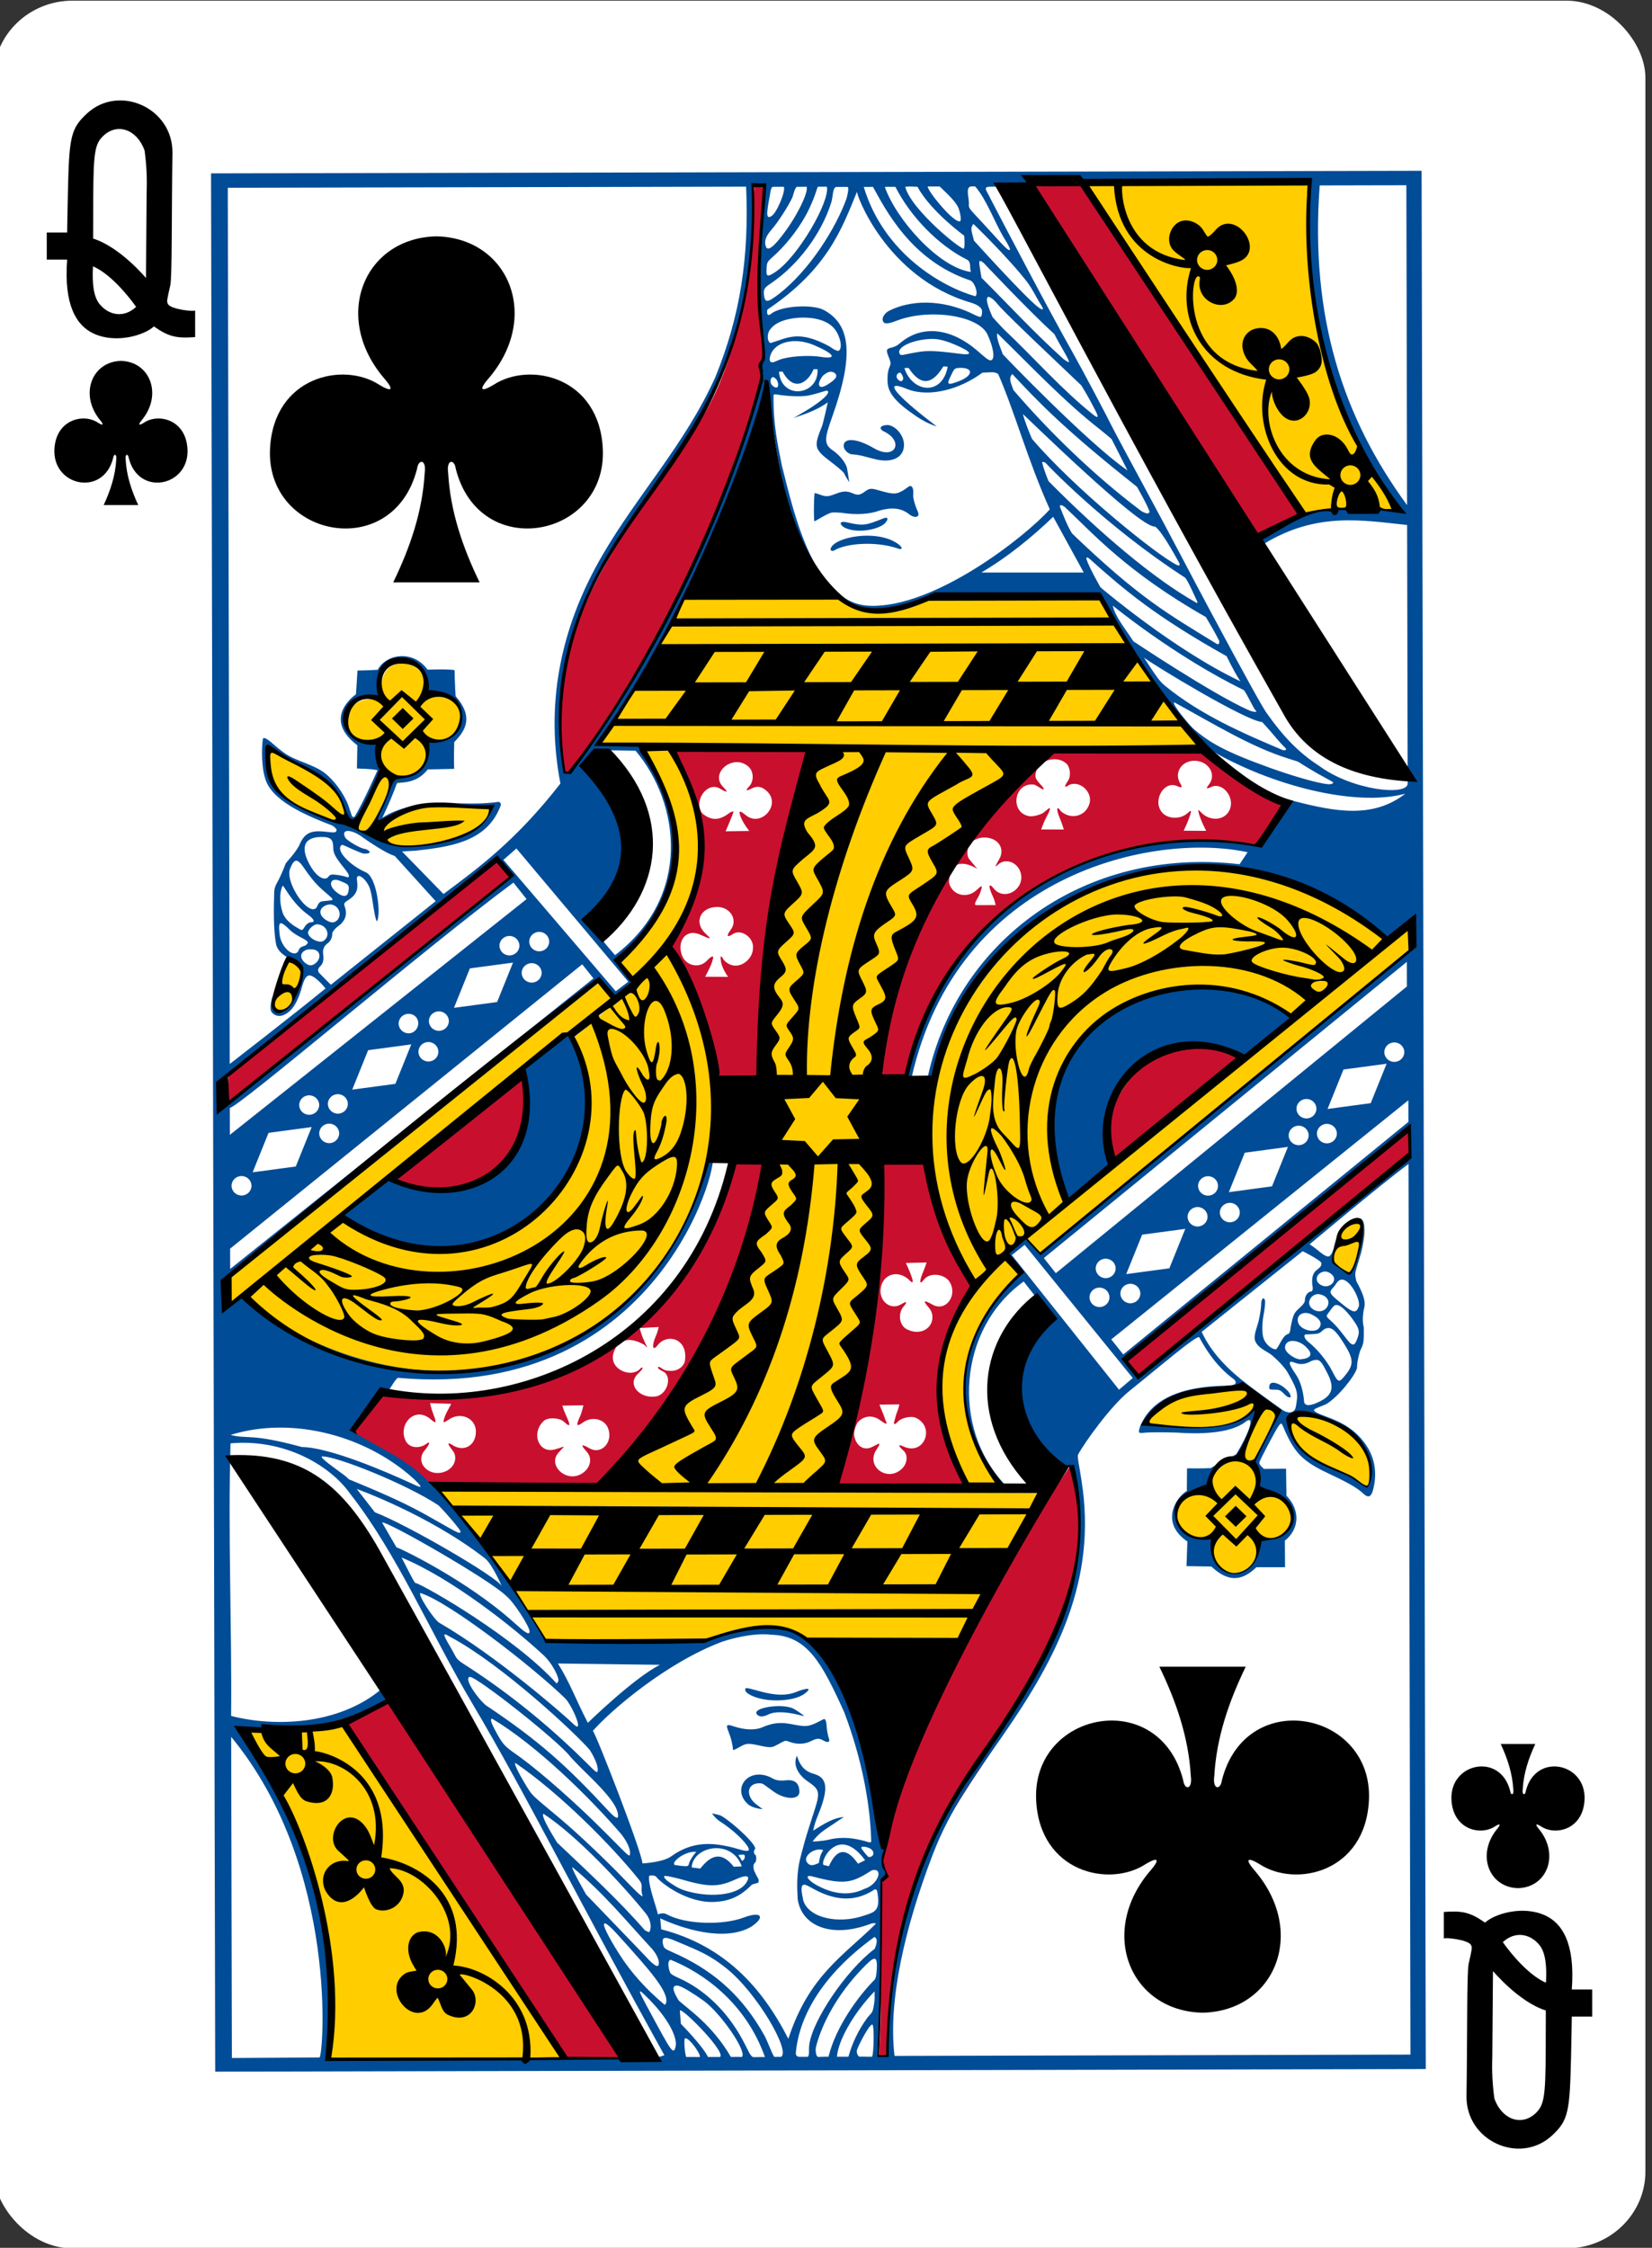 <?xml version="1.0" encoding="UTF-8" standalone="no"?>
<svg
   xmlns:dc="http://purl.org/dc/elements/1.1/"
   xmlns:cc="http://creativecommons.org/ns#"
   xmlns:rdf="http://www.w3.org/1999/02/22-rdf-syntax-ns#"
   xmlns:svg="http://www.w3.org/2000/svg"
   xmlns="http://www.w3.org/2000/svg"
   xmlns:sodipodi="http://sodipodi.sourceforge.net/DTD/sodipodi-0.dtd"
   xmlns:inkscape="http://www.inkscape.org/namespaces/inkscape"
   inkscape:version="1.0 (4035a4fb49, 2020-05-01)"
   sodipodi:docname="CLUB-12-QUEEN.svg"
   width="69.088mm"
   height="93.98mm"
   viewBox="0 0 261.12 355.2"
   version="1.1"
   id="svg8">
  <rect x="0" y="0" width="261.12" height="355.2" fill="#333333" stroke="none"/>
  <sodipodi:namedview
     inkscape:document-rotation="0"
     inkscape:current-layer="svg8"
     inkscape:window-maximized="1"
     inkscape:window-y="-9"
     inkscape:window-x="-9"
     inkscape:cy="177.4515"
     inkscape:cx="143.57152"
     inkscape:zoom="0.56599757"
     showgrid="false"
     id="namedview22"
     inkscape:window-height="1001"
     inkscape:window-width="1920"
     inkscape:pageshadow="2"
     inkscape:pageopacity="0"
     guidetolerance="10"
     gridtolerance="10"
     objecttolerance="10"
     borderopacity="1"
     bordercolor="#666666"
     pagecolor="#ffffff" />
  <title
     id="title8745">Vector Playing Cards</title>
  <defs
     id="defs2" />
  <g
     id="layer1"
     transform="matrix(1.097,0,0,1.068,-1921.976,-3.04)">
    <g
       transform="matrix(1.071,0,0,1.07,-1858.18,1167.5)"
       id="CLUB-12-QUEEN">
      <rect
         y="-1088.37"
         x="3370.009"
         height="310.814"
         width="222.232"
         id="rect6355-6-85-3-5-0-1"
         style="display:inline;opacity:1;fill:#ffffff;fill-opacity:1;stroke:none;stroke-width:0.997;stroke-miterlimit:4;stroke-dasharray:none;stroke-opacity:1"
         rx="10.63"
         ry="10.63" />
      <path
         d="m 3575.103,-827.369 c 3.91,-0.088 5.663,-4.674 2.767,-8.235 -0.42,-0.519 -0.463,-0.817 0.306,-0.319 1.95,1.358 5.688,0.465 5.879,-3.686 0.236,-5.115 -6.625,-6.589 -7.914,-1.15 -0.068,0.574 -0.516,0.561 -0.408,-0.254 0.117,-2.211 0.78,-4.278 1.691,-6.293 -1.549,0 -3.099,0 -4.648,0 0.911,2.015 1.574,4.082 1.691,6.293 0.108,0.815 -0.34,0.828 -0.408,0.254 -1.288,-5.439 -8.15,-3.966 -7.913,1.15 0.191,4.152 3.929,5.044 5.879,3.686 0.769,-0.499 0.726,-0.201 0.306,0.319 -2.896,3.561 -1.142,8.146 2.767,8.235 0,2e-5 0,-2e-5 0,0 z"
         id="path147-6-9-8-7-0-5-6-46-4-5"
         style="display:inline;opacity:1" />
      <path
         d="m 3387.148,-1038.556 c -3.91,0.088 -5.663,4.674 -2.768,8.235 0.42,0.519 0.463,0.818 -0.306,0.319 -1.95,-1.358 -5.688,-0.465 -5.879,3.686 -0.236,5.115 6.625,6.589 7.913,1.15 0.068,-0.574 0.516,-0.561 0.408,0.254 -0.117,2.211 -0.78,4.277 -1.691,6.293 1.549,0 3.099,0 4.648,0 -0.911,-2.015 -1.574,-4.082 -1.691,-6.293 -0.108,-0.815 0.34,-0.828 0.408,-0.254 1.288,5.439 8.15,3.966 7.913,-1.15 -0.191,-4.152 -3.93,-5.044 -5.879,-3.686 -0.769,0.499 -0.726,0.201 -0.306,-0.319 2.896,-3.561 1.142,-8.146 -2.767,-8.235 -9e-4,0 0,0 0,0 z"
         id="path147-6-9-8-7-4-5-62-9-4-5"
         style="display:inline;opacity:1" />
      <path
         d="m 3379.912,-1052.566 h -2.745 v -3.748 h 2.745 c 0,0 0.021,-2.019 0.1,-5.582 0.17,-7.593 0.36,-8.772 2.555,-10.861 4.335,-4.13 11.595,-0.765 11.509,5.446 -0.125,8.765 -0.035,17.122 -0.29,18.306 -0.455,2.084 -0.5,2.202 -0.315,2.583 0.38,0.765 3.659,1.097 3.659,0.882 v 3.691 c -2.505,0.195 -3.546,-0.04 -5.55,-1.474 -1.25,1.209 -5.06,2.423 -8.089,0.995 -2.304,-1.086 -4.05,-3.891 -3.579,-10.239 v 0 z m 9.28,6.542 c -1.361,-1.968 -3.65,-4.655 -5.805,-5.609 -0.134,2.263 0.061,4.161 0.855,5.182 1.264,1.625 3.309,1.997 4.949,0.427 z m 1.129,-21.65 c -1.01,-2.864 -3.604,-3.835 -5.5,-2.043 -1.185,1.115 -1.375,2.288 -1.4,8.662 -0.015,3.932 -0.015,5.584 -0.015,5.584 3.69,1.198 7.14,5.506 7.11,5.45 l 0.09,-11.89 c 0.072,-1.929 -0.024,-3.861 -0.284,-5.763 v 0 z m 0,0"
         id="path37-5-2-4"
         style="opacity:1" />
      <path
         d="m 3582.337,-813.359 h 2.745 v 3.748 h -2.745 c 0,0 -0.021,2.019 -0.1,5.581 -0.17,7.593 -0.36,8.772 -2.555,10.861 -4.335,4.13 -11.595,0.765 -11.509,-5.446 0.125,-8.765 0.035,-17.122 0.29,-18.306 0.454,-2.085 0.5,-2.202 0.315,-2.583 -0.38,-0.765 -3.659,-1.096 -3.659,-0.882 v -3.691 c 2.505,-0.194 3.546,0.041 5.55,1.474 1.25,-1.209 5.06,-2.423 8.089,-0.995 2.304,1.086 4.05,3.891 3.579,10.239 v 0 z m -9.28,-6.542 c 1.361,1.968 3.65,4.655 5.804,5.609 0.134,-2.263 -0.061,-4.161 -0.855,-5.182 -1.265,-1.625 -3.309,-1.997 -4.949,-0.427 z m -1.129,21.65 c 1.01,2.864 3.604,3.835 5.5,2.043 1.185,-1.115 1.375,-2.288 1.4,-8.662 0.015,-3.932 0.015,-5.584 0.015,-5.584 -3.69,-1.198 -7.14,-5.506 -7.11,-5.45 l -0.09,11.89 c -0.072,1.929 0.024,3.861 0.284,5.763 v 0 z m 0,0"
         id="path37-3-2-7-4"
         style="opacity:1" />
      <g
         id="g5457-6-3-6"
         transform="matrix(1.022,0,0,1.026,3100.86,-1473.31)">
        <g
           style="display:inline"
           transform="matrix(0.151,-0.002,0.002,0.151,320.816,485.209)"
           id="g3405-1-0-4">
          <path
             style="fill:#c8102e;fill-opacity:1"
             d="m 376.567,1111.814 c 4.138,-52.338 1.713,-108.605 4.576,-151.206 -1.589,-3.025 4.342,-11.231 4.649,-11.228 -3.397,-6.373 -4.384,-22.612 0.158,-36.957 35.737,-130.242 98.956,-231.204 163.961,-325.289 50.258,157.243 -114.258,265.337 -150.121,401.845 -11.981,47.275 -10.635,80.392 -15.504,123.165 z M 105.054,1110.785 -85.863,808.536 -43.449,788.473 152.666,1110.265 Z M 362.512,557.669 c 1.62,8.634 8.344,13.336 15.583,9.474 7.089,-3.782 7.906,-4.033 3.446,2.711 -9.848,14.891 9.599,29.625 22.326,16.897 4.524,-4.524 5.354,-11.96 1.335,-15.785 -4.54,-4.32 -5.513,-6.543 1.218,-3.215 16.922,7.07 26.559,-17.412 10.181,-25.865 -4.221,-2.179 -12.513,-0.38 -15.663,2.831 -3.804,3.878 -4.318,2.495 -3.282,-0.534 0.613,-1.792 1.066,-4.707 2.521,-8.171 1.141,-2.718 1.981,-6.429 1.981,-6.429 l -17.369,-0.01 c 0,0 1.36,3.994 2.743,7.358 1.302,3.166 1.782,5.528 2.417,6.845 2.288,4.745 -0.504,2.967 -5.156,-0.575 -6.576,-5.007 -14.905,-3.715 -19.706,2.722 -1.785,3.795 -3.289,7.748 -2.575,11.747 z m 27.797,-243.86 37.354,-0.693 c 10.305,39.652 22.355,78.288 39.803,113.778 -33.473,54.197 -43.023,115.642 -5.475,178.445 L 343.568,604.21 c 33.061,-94.438 44.462,-195.155 46.741,-290.401 z m 37.403,147.883 c 5.062,-4.425 5.794,-12.544 1.287,-18.014 -5.667,-6.878 -4.346,-7.211 3.307,-2.675 11.043,6.545 21.83,-7.225 15.408,-19.579 -4.079,-7.847 -17.532,-9.723 -22.758,-2.846 -4.357,5.733 -3.821,0.446 -0.433,-7.201 1.245,-2.811 3.047,-8.097 3.047,-8.097 l -18.1,0.17 c 0,0 2.279,5.149 3.488,8.454 3.206,8.766 3.309,11.531 -1.719,5.861 -10.942,-9.406 -23.97,-2.823 -24.24,10.505 0,10.248 9.213,16.93 17.399,12.231 4.974,-2.855 7.199,-3.528 1.559,3.093 -3.911,6.327 -2.624,14.461 2.403,18.327 6.895,4.274 14.331,4.119 19.353,-0.228 z m -250.551,32.527 c 1.465,-1.055 1.994,-0.345 1.087,1.089 -0.773,1.222 -2.741,2.951 -4.428,4.786 -8.55,9.3 2.245,21.36 15.879,19.665 9.281,-1.154 14.882,-15.669 8.098,-21.501 -2.201,-1.506 -3.937,-1.808 -5.596,-3.854 -0.125,-0.811 0.259,-1.354 1.077,-1.026 1.203,0.518 3.648,2.54 4.89,2.892 8.585,2.434 15.127,-1.053 17.38,-7.108 1.461,-7.014 0.213,-14.581 -5.488,-18.592 -5.299,-3.642 -13.207,-2.703 -17.879,3.358 -4.781,6.203 -5.364,0.243 -1.415,-8.347 1.48,-3.219 2.524,-7.812 2.524,-7.812 l -16.645,0.698 c 0,0 0.845,3.59 2.263,7.722 3.592,9.437 6.21,12.161 1.543,7.254 -20.19,-12.196 -27.119,4.005 -27.526,10.474 -0.765,12.179 16.901,19.288 24.235,10.303 z m 83.401,-182.884 30.019,0.438 C 266.603,431.869 219.097,532.165 140.284,600.673 L -6.578,598.586 -76.796,548.317 -49.07,513.126 C 137.166,534.412 217.598,442.854 260.562,311.335 Z M 122.334,588.824 c 8.83,-3.778 12.598,-13.688 6.859,-20.431 -5.188,-6.096 -5.704,-7.988 2.317,-3.194 10.733,6.414 21.315,-6.032 16.155,-18.381 -3.212,-7.687 -13.575,-10.168 -21.111,-5.054 -6.627,4.832 -6.477,2.642 -2.956,-5.063 1.743,-3.813 3.118,-9.939 3.118,-9.939 l -18.404,0.052 c 0,0 1.281,4.387 2.587,7.406 2.994,6.919 4.07,10.092 2.644,10.092 -0.689,0 -2.94,-2.124 -4.257,-3.362 -3.627,-3.407 -13.635,-4.155 -17.393,-0.644 -11.132,10.383 -5.134,28.831 8.916,25.596 9.072,-2.089 11.18,-5.505 3.59,2.92 -9.355,10.384 4.788,25.626 17.936,20.001 z M 6.302,583.881 c 7.65,-3.503 10.292,-12.249 6.096,-17.961 -4.225,-5.75 -6.303,-9.449 1.267,-4.227 10.081,5.213 19.015,-1.463 19.015,-12.994 0,-12.078 -13.499,-17.862 -23.555,-10.7 -1.699,1.21 -3.784,2.293 -4.156,2.293 -1.218,0 1.068,-6.508 3.541,-10.757 1.073,-1.844 2.969,-5.604 2.969,-5.604 l -18.396,-0.909 c 0,0 0.974,5.025 2.374,8.898 2.845,7.867 3.534,10.486 -1.555,5.981 -13.695,-13.087 -28.64,3.219 -22.973,17.503 2.994,8.04 12.437,8.143 18.056,4.204 5.1,-3.863 2.457,1.306 -1.056,5.404 -9.58,11.173 4.124,25.339 18.373,18.87 z M 850.029,291.496 l 0.72,22.272 -240.007,195.523 -9.802,-15.386 z M -34.901,323.323 C -0.391,299.342 38.178,256.024 76.024,233.647 102.781,297.07 37.678,358.229 -34.901,323.323 Z M 590.381,318.695 C 567.672,184.998 710.712,214.401 703.02,226.22 Z M -178.509,228.509 59.035,39.217 69.551,55.471 -181.058,256.153 Z M 468.508,42.099 c 0.641,2.013 7.677,9.74 7.682,10.435 -2.017,-1.54 -14.033,-8.449 -20.011,-1.93 -2.089,2.388 -4.774,8.123 -4.559,14.097 2.354,10.717 14.481,14.624 23.206,7.401 2.512,-2.08 4.677,-4.611 5.173,-3.706 0.431,0.787 -0.969,4.446 -2.109,7.342 -1.311,2.975 -6.122,9.201 -2.682,9.233 l 16.717,0.156 c 0,0 -0.573,-3.923 -2.525,-8.278 -3.647,-8.138 -3.443,-12.534 1.003,-6.649 8.655,11.456 25.783,2.174 24.156,-11.462 -1.175,-9.846 -11.065,-15.58 -18.439,-10.975 -0.807,0.504 -3.181,2.806 -3.516,2.817 -0.896,0.031 1.597,-3.693 3.255,-6.786 C 501.368,33.513 493.422,23.851 481.09,24.744 c -3.983,0.288 -8.368,2.747 -8.395,3.103 -4.67,3.681 -5.503,10.121 -4.187,14.253 z m 204.315,-94.012 c 23.311,21.925 46.687,38.068 70.085,52.201 L 720.294,35.13 C 569.818,19.508 459.614,77.842 412.109,238.783 L 388.798,238.02 C 399.262,137.41 432.549,43.178 533.414,-53.306 Z m -144.626,22.49 c -0.013,4.775 8.692,10.552 6.727,11.845 -0.902,0.468 -6.073,-4.135 -8.469,-4.417 -17.371,-2.042 -21.277,24.959 -4.077,28.186 3.384,0.635 10.405,-1.393 12.501,-3.076 2.784,-2.235 4.717,-4.078 5.282,-3.865 1.051,0.395 -1.408,5.192 -3.339,8.742 -1.794,3.298 -4.323,10.184 -4.323,10.184 l 19.77,0.309 c 0,0 -1.724,-6.081 -3.455,-10.406 -2.213,-5.529 -2.655,-9.023 -1.131,-8.637 0.657,0.167 1.381,1.894 2.753,3.099 8.483,7.448 21.084,4.446 24.514,-7.002 3.225,-10.763 -9.576,-22.023 -18.644,-16.082 -3.168,2.076 -3.155,0.49 0.035,-4.21 2.914,-4.293 2.284,-10.852 -0.271,-14.774 -9.339,-10.134 -28.157,-3.172 -27.875,10.104 z m 141.611,33.604 c -0.447,-2.413 0.157,-1.72 2.66,0.945 7.836,8.341 21.502,7.214 25.1,-3.686 3.59,-10.877 -6.868,-23.485 -16.151,-19.299 -4.829,2.177 -4.904,1.387 -2.117,-2.156 7.185,-9.134 -0.489,-21.364 -12.64,-21.364 -11.103,0 -17.769,10.616 -12.466,19.854 2.172,3.784 1.443,4.578 -2.428,2.647 -11.297,-5.636 -22.092,12.221 -13.889,22.975 4.82,6.319 16.133,7.105 22.678,0.957 3.483,-3.272 3.436,-1.689 0.857,5.134 -2.246,5.943 -4.717,10.742 -4.717,10.742 L 676.345,21.322 c 0,0 -5.137,-10.033 -6.537,-17.14 z M 246.251,240.997 c 5.74,-1.42 -19.259,-83.753 -37.827,-120.563 21.591,-48.502 49.972,-89.508 3.432,-176.502 l 120.894,1.01 C 296.236,42.658 282.536,241.124 282.529,241.07 Z m 11.663,-94.92 c 0,0 -5.877,-8.277 -6.168,-14.932 -0.671,-4.274 0.432,-4.523 2.603,-0.149 10.636,12.022 25.339,0.693 25.523,-9.847 1.345,-9.63 -9.845,-18.022 -17.143,-13.288 -5.114,3.317 -6.483,2.334 -1.886,-3.897 6.475,-8.776 -0.345,-20.366 -11.751,-20.366 -14.839,0 -20.674,13.8 -10.15,23.811 7.774,7.395 0.5,2.996 -5.709,0.313 -12.091,-5.225 -20.195,7.057 -14.884,19.604 3.665,8.659 14.683,11.028 21.237,4.124 3.59,-3.782 6.894,-5.985 4.906,-0.229 -1.058,4.661 -6.597,14.505 -6.597,14.505 z M 278.079,16.135 c 0,0 -7.058,-9.053 -8.218,-15.817 -0.392,-2.49 1.362,-1.841 5.388,1.694 12.883,11.311 30.974,-8.509 18.99,-20.874 -4.119,-4.249 -8.34,-5.515 -13.234,-3.028 -6.107,3.103 -5.603,1.57 -2.536,-1.676 4.496,-4.759 4.264,-13.537 -0.471,-17.852 -13.093,-11.931 -34.216,5.395 -22.066,18.128 5.289,5.543 2.76,4.802 -3.088,1.215 -11.065,-6.788 -23.597,11.331 -15.35,22.143 9.823,8.493 17.301,4.452 24.216,-0.738 1.497,-0.77 2.791,-1.112 2.791,-0.464 0,1.211 -7.044,17.29 -7.044,17.29 z M 119.536,-35.16 c -33.794,-113.752 58.261,-222.544 114.738,-306.55 59.514,-83.318 53.784,-222.872 56.212,-217.284 l 8.298,1.059 c 0,0 -7.339,81.691 -4.116,118.673 3.419,32.523 2.568,34.534 0.206,37.728 -0.648,3.021 0.163,11.884 -0.53,14.917 -16.989,70.216 -80.342,239.44 -174.808,351.457 z m 605.217,-204.45 -194.335,-316.213 47.565,-1.675 c 17.332,28.149 186.221,296.596 186.221,296.596 z"
             id="path3391-4-8-9-0" />
          <path
             style="fill:#ffcd00;fill-opacity:1"
             d="m -104.999,1114.013 c 23.415,-82.22 -35.398,-274.709 -73.208,-300.193 44.691,-1.395 98.428,-1.676 96.761,-4.183 0,0 186.625,300.881 185.06,302.446 -1.48,1.48 -208.613,1.929 -208.613,1.929 z m 775.096,-459.323 c -45.962,-7.053 -27.382,-45.063 2.261,-48.7 -3.862,0.599 3.382,-18.963 27.342,-26.64 5.531,-9.77 9.97,-26.512 15.019,-34.252 -14.361,4.491 -31.884,16.387 -96.784,6.132 6.004,-30.741 68.245,-35.301 90.615,-30.289 12.916,3.153 25.483,22.588 29.414,23.038 39.987,-6.205 90.363,30.468 74.594,66.951 -2.439,5.2 -8.382,-6.3 -21.765,-11.322 -43.252,-16.23 -46.031,-39.765 -55.9,-50.399 -3.623,-0.722 -23.25,37.068 -23.25,37.068 l 5.71,25.879 c 10.426,-0.838 56.397,28.281 -1.445,47.015 -16.544,54.742 -46.124,15.649 -45.81,-4.48 z M 781.912,410.675 c -2.433,-2.528 2.157,-19.576 8.111,-29.346 3.216,-5.277 10.549,-8.761 14.818,-7.962 7.606,1.422 6.293,12.487 -4.165,44.811 -0.474,4.675 -10.783,5.052 -18.764,-7.502 z M -132.291,173.337 c -12.633,-0.184 -0.921,-34.41 6.97,-45.23 2.589,-3.356 12.591,3.971 13.055,8.953 0.831,8.925 -13.21,39.893 -20.025,36.277 z m -6.363,-233.674 c 15.377,3.891 39.54,19.682 51.075,28.329 14.341,10.952 10.159,32.097 21.706,34.106 7.859,-3.777 22.575,-38.315 22.575,-38.315 0,0 3.795,-17.786 -6.336,-23.389 -25.207,-13.941 -24.592,-28.693 -22.965,-29.987 7.739,-19.411 22.671,-15.775 30.774,-16.77 0.292,-10.672 0.188,-33.205 22.253,-30.636 19.3,2.041 20.896,29.665 12.768,29.83 -0.15,-0.469 36.593,-4.858 35.965,19.341 -0.341,13.12 -22.29,29.664 -28.999,23.492 0,0 3.341,26.198 -29.637,34.796 -7.765,7.732 -14.407,40.912 -14.375,37.959 C -23.825,-9.253 7.269,-13.103 56.181,-6.133 25.206,49.787 -58.403,22.524 -64.842,11.566 -106.916,-1.64 -146.329,-18.665 -138.654,-60.337 Z m 362.921,-130.812 133.509,-0.182 c -0.546,4.523 41.725,24.241 78.668,3.757 7.131,-3.954 149.23,-0.123 149.23,-0.123 31.719,47.997 89.34,135.229 89.34,135.229 l -134.224,1.624 C 425.886,40.229 410.265,143.41 381.618,245.002 l 49.588,1.059 C 513.49,18.275 710.225,21.412 832.911,120.393 L 704.413,222.6 c -98.093,-50.863 -141.991,95.339 -112.066,96.042 L 851.112,111.884 c 0,0 4.198,17.16 3.752,17.733 C 836.321,153.375 527.842,398.121 527.842,398.121 l -13.257,-14.977 -17.586,14.542 c 0,0 6.834,12.83 12.93,19.26 -61.103,47.927 -64.098,137.072 -19.995,186.246 l -21.899,1.515 c -8.204,10.189 -62.443,-104.672 0.668,-177.49 -24.611,-49.62 -39.365,-116.921 -42.483,-120.068 0.584,7.916 -39.776,4.838 -39.776,4.838 -4.198,100.229 -15.757,198.434 -40.904,292.9 l 185.491,6.058 -80.508,136.188 c 0,0 -88.603,-3.204 -126.756,-6.298 -39.606,-23.641 -62.786,-6.261 -100.297,1.91 C 170.209,743.715 91.865,740.366 91.857,741.09 65.862,688.004 37.727,648.867 -0.594,603.184 -5.435,594.91 157.041,601.797 157.041,601.797 c 0,0 82.61,-121.993 97.797,-156.539 11.852,-26.96 38.859,-125.299 38.859,-125.299 1.139,5.153 -14.468,-25.811 -51.63,-25.528 -32.997,203.886 -276.448,269.978 -421.017,136.909 l -1.096,-23.765 324.715,-257.443 14.115,16.686 c -3.048,-2.494 -199.334,157.179 -196.092,156.191 57.306,30.811 124.275,7.133 117.62,-91.988 46.036,-32.506 86.903,-70.514 127.101,-109.329 0.87,-1.526 43.275,98.113 41.993,117.182 25.119,-8.126 39.741,9.661 39.302,6.645 -8.36,-57.44 44.276,-274.291 45.51,-299.276 -27.866,-2.556 -64.859,-1.94 -122.831,-4.887 45.58,90.689 28.718,151.592 -37.018,206.415 l -13.429,-17.263 c 5.495,3.141 95.947,-73.39 25.102,-190.022 -3.305,0.24 -37.985,-3.561 -37.985,-3.561 z m 349.925,-368.813 c 0,0 203.158,-2.618 203.158,3.336 -7.698,109.045 16.626,208.864 76.983,301.605 0,0 -89.922,-4.19 -88.293,-3.041 z"
             id="path3395-8-0-1-6" />
          <path
             id="path3393-8-5-4-3"
             transform="matrix(6.059,0.067,-0.067,6.035,-10348.2,986.993)"
             d="M 1674.584,-277.729 V 2.973 h 174.152 V -277.729 Z m 157.779,1.221 c -0.014,-0.015 -2.247,29.707 13.199,49.174 -9.435,-1.435 -14.836,0.015 -20.33,3.912 l 0.752,0.777 c 7.567,-4.667 13.986,-3.44 20.555,-2.713 v 38.238 c -0.047,1.857 -7.865,1.029 -12.69,-2.613 -3.206,-2.119 -5.457,-4.759 -7.514,-7.777 -0.443,-0.512 -3.195,-5.66 -8.246,-15.404 -2.568,-4.955 -5.963,-11.713 -8.721,-16.951 -1.785,-3.391 -5.103,-9.798 -5.338,-10.309 -0.488,-1.065 -4.101,-8.143 -5.508,-10.719 -3.715,-6.802 -9.714,-18.672 -11.854,-22.926 -0.473,-1.104 -1.193,-1.725 0.096,-1.689 0.286,0.007 0.572,-0.039 0.736,0 0.227,0.114 0.502,-0.215 0.502,-0.215 z m -79.754,0.66 1.578,0.184 c -0.064,3.171 -0.544,5.533 -0.666,9.752 -0.19,4.521 -0.116,7.959 0.363,12.373 0.235,2.169 0.377,3.575 0.014,3.857 -0.173,0.141 -0.331,0.892 -0.172,1.168 -0.025,0.602 -0.104,1.805 -0.104,1.805 -2.432,11.952 -15.473,42.598 -27.496,57.541 -0.203,0.075 -0.426,0.153 -0.67,0.23 -1.302,-5.823 -0.559,-13.602 0.975,-19.451 2.234,-8.119 6.407,-14.632 11.051,-21.176 10.616,-14.944 15.317,-26.209 15.127,-46.283 z m -75.621,0.252 h 74.566 c 0.417,10.274 -0.825,19.028 -4.5,28.182 -4.355,9.86 -11.114,17.189 -16.285,26.264 -6.244,10.957 -8.242,22.322 -6.115,33.754 -6.379,8.384 -11.755,12.408 -16.857,16.303 0,0 -3.824,-4.037 -5.949,-6.297 0,0 0.897,-0.075 1.945,-0.117 4.847,-0.546 10.093,-1.237 12.119,-6.303 0.289,-0.563 0.167,-0.813 -0.176,-0.891 -3.795,0.528 -7.093,-0.006 -9.246,0.146 -5.263,0.373 -7.486,2.203 -7.486,2.203 0.804,-1.726 1.623,-3.645 2.154,-5.211 2.393,0.025 3.569,-0.875 4.418,-1.959 1.212,-0.033 2.14,-0.028 3.791,-0.076 -0.054,-1.639 0.022,-3.959 0.022,-3.959 1.674,-1.73 2.809,-3.729 0.215,-6.787 0,0 -0.105,-1.425 -0.143,-3.855 -1.196,-0.191 -3.877,-0.068 -3.877,-0.068 -2.167,-3.063 -6.011,-2.291 -7.178,-0.002 0,0 -1.728,0.097 -2.914,0.102 -0.024,0.648 -0.229,3.518 -0.229,3.518 0,-2e-5 -5.053,3.46 0.189,7.537 l -0.07,3.426 c 0.981,0.079 1.685,0.013 2.965,0.26 0,0 -2.006,4.676 -3.324,6.895 -0.451,0.119 -0.343,-0.141 -0.889,-1.691 -0.656,-1.828 -2.14,-3.825 -3.398,-4.809 -1.706,-1.321 -4.04,-1.731 -5.668,-2.879 -1.569,-1.106 -2.677,-2.535 -3.176,-2.27 -0.162,0.556 -0.344,3.749 0.246,5.801 0.832,3.374 5.668,5.524 9.707,7.139 0.311,0.201 0.587,0.507 0.588,0.617 0.01,0.558 -0.532,0.387 -1.857,0.254 -2.002,-0.2 -2.831,0.348 -3.533,2.064 -0.21,0.423 -0.708,1.153 -1.113,1.637 -0.405,0.483 -0.828,0.955 -0.887,1.16 -0.059,0.205 -0.474,1.247 -0.887,2.117 -0.254,0.536 -0.676,1.098 -0.707,1.891 -0.094,2.418 -0.13,5.667 0.232,7.715 0.266,1.504 2.159,2.368 2.811,2.49 1.001,0.188 1.182,1.205 1.025,2.039 -0.771,4.111 -3.128,6.628 -3.883,5.277 -0.199,-0.355 -0.409,-2.035 -0.465,-2.014 -0.036,0.014 -0.395,1.429 -0.258,2.004 0.147,0.619 0.936,1.074 1.713,0.791 1.152,-0.419 2.06,-1.566 2.775,-4.174 0.293,-1.067 0.569,-1.661 1.066,-1.738 0.911,0.063 2.332,1.945 2.332,1.945 -4.729,3.956 -13.809,11.141 -13.809,11.141 z m 157.084,0 h 12.467 v 47.301 c -9.174,-12.947 -13.919,-27.819 -12.467,-47.301 z m -58.733,0.031 c 0.299,0.008 0.593,0.031 0.863,0.043 1.957,3.694 6.735,7.263 6.717,7.246 0,0 0.12,1.606 -0.055,1.891 -0.1,0.495 -7.587,-5.718 -8.42,-9.137 0.29,-0.044 0.595,-0.051 0.894,-0.043 z m -19.975,0.002 c 0.492,0.007 1.371,-0.011 1.611,0 0.323,0.512 -0.963,3.784 -1.758,4.311 -0.753,0.499 -0.808,-0.082 -0.264,-2.973 0.086,-0.457 0.136,-1.166 0.41,-1.338 z m 3.481,0 c 0.652,0.026 0.762,-0.011 1.412,0 0.315,0.797 -1.481,4.585 -3.709,7.443 -1.156,1.483 -1.737,1.912 -2.098,1.559 -0.304,-0.675 -0.297,-1.461 0.768,-2.693 0.877,-1.016 2.371,-3.392 2.986,-4.723 0.165,-0.484 0.334,-1.345 0.641,-1.586 z m 3.061,0 c 0.59,0.012 0.912,-0.012 1.262,0 0.5,2.035 -4.124,10.396 -7.5,12.643 -1.2,0.798 -1.278,0.587 -1.182,-0.752 0.064,-0.9 0.151,-0.827 1.383,-2.008 1.758,-1.686 3.678,-4.287 4.734,-6.592 1.085,-2.368 1.107,-3.121 1.303,-3.291 z m 15.787,0 c 0.726,0.003 1.187,-0.004 1.709,0 0.923,0.941 2.431,2.289 2.758,3.363 0.201,0.659 0.346,1.416 0.205,1.771 -0.806,0.506 -4.827,-4.589 -4.672,-5.135 z m 6.494,0 c 0.114,0.002 0.217,0.007 0.312,0 1.662,1.96 2.746,5.236 4.168,7.682 0.181,0.311 1.477,2.346 0.418,1.58 -0.434,-0.358 -1.224,-1.26 -2.48,-2.693 -2.973,-3.389 -3.062,-3.179 -3.004,-4.021 0.024,-0.887 -0.483,-2.271 0.211,-2.525 0.135,-0.022 0.261,-0.023 0.375,-0.021 z m -19.727,0.041 c 0.595,-0.02 1.141,0 1.732,0 0.154,0.266 -0.052,1.179 -0.195,1.713 -1.525,4.333 -5.315,10.568 -9.768,14.109 -1.731,1.34 -2.027,1.331 -2.152,-0.053 -0.073,-0.804 0.296,-1.039 1.109,-1.605 3.777,-2.629 7.171,-7.192 8.607,-11.852 0.28,-0.908 0.174,-2.036 0.666,-2.312 z m 4.02,0 c 0.339,-0.012 1.008,0.019 1.326,0 1.758,3.243 5.386,10.871 13.91,13.844 0.613,0.134 1.266,1.885 0.797,2.367 -4.674,-1.361 -13.154,-6.268 -16.033,-16.211 z m 3.025,0 h 1.525 c 2.143,4.388 6.179,8.689 10.309,10.805 0.602,0.343 0.319,1.204 0.521,1.809 -4.639,-0.692 -10.727,-7.797 -12.355,-12.613 z m -3.988,0.682 c -0.277,0.048 4.044,12.737 16.322,16.461 1.064,0.335 1.689,0.796 1.621,1.428 -0.085,0.797 -0.061,0.896 -1.244,0.301 -3.355,-1.76 -8.137,-2.583 -12.131,-0.545 -0.623,0.318 -1.256,1.184 -0.754,1.73 0.286,0.278 0.992,0.072 1.891,-0.279 4.649,-1.816 11.765,-0.748 13.021,2.107 0.892,2.027 1.044,3.521 0.557,3.77 -0.372,0.19 -1.004,-0.492 -2.115,-1.471 -3.537,-3.116 -7.766,-3.982 -11.129,-0.988 -0.728,0.648 -1.447,0.534 -1.701,0.801 -0.247,0.259 0.045,0.842 0.252,1.41 0.216,0.594 0.226,0.756 0.012,1.258 -0.294,0.687 -0.306,1.566 -0.273,2.221 0.079,1.596 1.131,2.97 4.156,5.074 1.674,1.164 2.887,1.469 2.887,1.469 0,0 -0.726,-0.564 -1.557,-1.24 -4.951,-4.027 -5.85,-5.667 -2.641,-4.271 3.204,1.293 7.649,-0.004 10.795,-2.414 1.071,-0.018 1.707,-0.206 2.272,0.207 2.347,5.531 4.265,12.892 7.385,20.027 -3.725,4.226 -16.697,14.576 -25.945,14.207 -7.986,-0.319 -10.804,-13.441 -12.57,-20.693 -0.594,-3.069 -1.274,-6.193 -1.192,-10.527 0,0 0.144,-0.117 0.35,-0.078 1.339,0.254 3.643,0.431 4.812,0.156 2.125,-0.499 2.551,-0.879 2.676,-0.564 0.146,0.371 -0.737,1.205 -2.283,2.268 -0.672,0.462 -2.668,1.635 -2.668,1.635 1.917,-0.656 3.397,-1.199 4.918,-2.289 0,0 -0.698,3.152 -0.828,3.477 -1.263,3.146 -1.141,3.431 1.32,5.369 0.856,0.674 1.639,1.347 1.826,1.641 0.202,0.475 0.481,0.883 0.738,1.32 0,0 -0.119,-0.947 -0.32,-2.102 -0.287,-1.058 -1.321,-2.108 -2.053,-2.619 -1.344,-0.938 -1.134,-1.86 -0.022,-5.055 3.282,-9.423 2.446,-13.625 -1.168,-15.672 -1.629,-0.923 -6.191,-0.677 -7.629,0.529 -0.708,0.594 -0.611,-0.572 -0.498,-0.65 8.666,-5.98 10.7,-11.905 12.91,-17.406 z m 16.729,4.832 c 2.46,2.451 5.523,5.781 7.367,8.148 1.012,1.262 1.546,2.557 2.352,3.883 0.153,0.24 0.304,0.515 0.195,0.627 -0.041,0.048 -0.393,-0.157 -0.588,-0.305 -1.803,-1.364 -9.246,-9.875 -9.246,-9.875 -0.344,-1.397 -0.584,-1.874 -0.08,-2.479 z m 0.938,5.479 c 0.156,-0.031 0.408,0.2 0.535,0.299 0,0 6.448,7.07 10.143,10.547 0.727,1.532 2.119,3.739 2.084,4.111 -0.015,0.164 -0.789,-0.436 -0.789,-0.436 -4.083,-3.776 -7.854,-8.02 -11.773,-12.043 0.037,0.021 -0.31,-1.665 -0.314,-2.346 0.022,-0.083 0.063,-0.122 0.115,-0.133 z m 1.275,5.307 c 0.715,0.279 1.185,1.06 1.647,1.557 2.279,2.451 6.622,6.661 11.604,11.557 0.868,1.418 1.5,2.688 1.918,3.521 0.689,1.32 0.46,1.359 -0.148,0.871 -4.615,-3.792 -8.479,-8.41 -12.826,-12.641 -0.565,-0.583 -1.691,-1.879 -1.691,-1.879 0.04,0.047 -1.416,-3.049 -0.502,-2.986 z m -27.006,3.01 c 1.903,-0.057 3.777,0.435 4.723,1.607 0.861,1.066 1.21,2.754 0.732,3.244 -0.298,0.306 -1.355,-0.557 -1.355,-0.557 -4.481,-2.525 -6.025,-1.309 -8.457,-0.568 -0.347,0.106 -0.716,-0.833 -0.272,-1.762 0.892,-1.544 3.154,-1.92 4.629,-1.965 z m 28.203,2.389 c 4.795,4.826 9.666,10.188 14.854,14.338 0.727,0.622 1.225,1.022 1.557,1.357 0.685,1.363 2.262,4.607 2.262,4.607 -5.56,-3.903 -18.084,-17.357 -17.945,-17.268 0.125,0.063 -1.05,-2.463 -0.727,-3.035 z m -9.383,0.801 c 0.875,-0.008 1.835,0.267 2.592,0.568 2.416,0.962 3.936,1.986 1.434,1.645 -3.481,-0.476 -4.67,-0.501 -5.945,-0.295 -2.368,0.382 -2.553,0.647 -2.76,0.27 -0.544,-0.991 2.053,-2.162 4.68,-2.188 z m -19.764,0.283 c 0.873,-0.005 1.82,0.186 2.748,0.594 2.953,1.296 3.473,2.14 0.959,1.734 -1.305,-0.211 -3.698,-0.189 -5.41,0.254 -0.543,0.14 -1.143,0.459 -1.283,0.504 -0.608,0.195 -0.775,-0.261 -0.516,-1.025 0.449,-1.321 1.836,-2.05 3.502,-2.061 z m 21.379,3.781 0.609,0.045 c -0.761,4.33 -5.069,3.909 -6.229,0.189 l 0.609,-0.014 c 2.269,3.557 3.966,1.464 5.01,-0.221 z m 2.4,0.225 c 1.991,-0.022 1.86,1.179 -0.213,1.984 -1.589,0.617 -1.768,0.505 -1.186,-0.689 0.559,-1.148 0.503,-1.285 1.399,-1.295 z m -21.086,0.156 h 0.576 c 0.194,3.902 -5.22,4.616 -5.553,0.361 l 0.514,-0.023 c 1.774,3.346 3.823,1.324 4.463,-0.338 z m 2.619,0.381 c 0.126,0.019 0.247,0.068 0.365,0.152 0.613,0.42 0.231,0.998 -1.1,1.812 -1.201,0.75 -1.509,-0.157 -0.519,-1.414 0.465,-0.39 0.877,-0.608 1.254,-0.551 z m 9.756,0.146 c 0.237,-0.075 0.799,0.98 0.32,1.232 -0.285,0.15 -0.707,-0.281 -0.754,-0.6 -0.037,-0.252 0.122,-0.534 0.434,-0.633 z m 16.213,0.244 c 3.614,3.997 7.252,8.01 17.891,16.709 0,0 1.504,2.683 1.832,3.732 -0.259,0.32 -0.395,0.283 -1.141,-0.088 -6.938,-5.378 -13.389,-11.919 -18.441,-17.998 -0.24,-0.858 -0.777,-1.686 -0.141,-2.355 z m -34.398,0.383 c 0.083,0.013 0.146,0.071 0.164,0.08 0.382,0.186 0.723,0.935 0.457,1.396 -0.264,0.208 -0.674,-0.116 -0.852,-0.369 -0.177,-0.251 -0.18,-0.718 -0.061,-0.916 0.104,-0.172 0.208,-0.204 0.291,-0.191 z m -0.902,0.652 c 1.609,13.307 3.951,33.057 15.293,33.836 3.719,0.255 8.024,-2.302 8.727,-1.879 l 23.562,-0.188 c 4.832,9.837 10.025,16.174 16.172,22.902 8.538,5.141 20.627,8.479 27.951,6.48 -4.661,3.692 -10.04,2.645 -15.963,1.064 -0.331,-0.088 -0.679,-0.192 -1.025,-0.314 l -4.471,6.754 c -9.954,-2.368 -41.913,-0.691 -50.338,34.193 0,0 0.866,0.444 0.664,0.203 6.691,-30.279 34.953,-36.315 48.428,-33.299 l -1.158,1.775 c -22.357,-2.745 -40.559,11.294 -44.895,31.203 l 0.43,0.393 c 8.389,-30.1 43.658,-41.237 65.523,-20.373 l 4.012,-2.852 -0.131,3.859 -53.758,45.221 -2.148,-2.232 c -0.909,0.691 -1.754,1.442 -2.617,2.314 0,0 2.161,2.526 2.227,2.689 -8.916,7.295 -11.77,21.382 -3.273,31.213 0.921,1.066 0.773,1.324 0.6,0.148 -7.6,-8.304 -6.636,-22.99 2.84,-29.949 l 1.91,2.514 c -4.095,9.197 -6.245,23.541 4.572,24.783 3.93,10.575 -0.591,23.105 -5.639,31.504 -5.349,9.676 -11.832,17.717 -15.879,28.256 -1.966,4.398 -5.095,17.441 -4.93,27.408 l -1.18,-0.012 0.518,-25.732 c 0,0 0.691,-1.023 0.721,-1.129 -0.716,-1.334 -0.696,-2.605 -0.215,-3.98 -2.36,-8.295 -2.553,-23.203 -10.17,-30.051 -3.735,-3.22 -8.697,-3.351 -15.123,-0.709 -14.18,0.025 -12.076,0.758 -23.527,0.102 -4.737,-8.708 -10.483,-17.19 -16.699,-23.479 -2.905,-3.253 -6.96,-5.016 -10.758,-7.373 1.523,-2.901 3.266,-5.041 5.154,-6.418 0.393,-0.561 0.659,-1.167 1.166,-1.643 38.611,3.724 46.985,-33.818 45.223,-32.863 l -0.342,0.297 c -10.556,38.682 -48.295,37.194 -67.18,20.471 -2.137,2.144 -2.691,-0.247 -2.772,-2.258 l 54.105,-44.277 2.447,2.451 2.371,-2.191 -1.939,-3.49 c 14.179,-14.739 7.784,-21.323 3.232,-31.422 0.127,-0.532 -6.047,-0.326 -6.047,-0.326 3.835,-5.739 7.098,-11.643 10.303,-17.562 4.972,-8.959 11.865,-24.656 14.025,-36.033 z m 36.812,4.898 c -0.028,-0.139 16.804,16.989 18.963,16.662 1.006,0.594 3.508,5.463 3.508,5.463 0.072,0.154 0.06,0.44 -0.346,0.238 -2.845,-1.413 -14.742,-11.325 -20.824,-18.703 -0.445,-1.074 -0.985,-2.439 -1.301,-3.66 z m -19.611,1.572 c -1.231,0.111 -0.923,0.704 -0.397,0.943 2.935,1.424 1.672,4.343 -1.426,2.486 -2.441,-1.49 -4.376,-1.624 -4.361,-0.336 0.01,0.545 0.67,1.244 1.315,1.236 1.207,0.078 2.3,0.521 3.486,0.781 1.85,0.399 3.234,-0.093 3.697,-1.221 0.786,-1.913 -1.083,-4.002 -2.314,-3.891 z m 22.477,5.506 c 0.124,-7.1e-4 0.253,0.066 0.369,0.119 -0.206,-0.181 8.369,9.253 20.061,17.045 0.454,0.526 1.583,3.246 1.764,3.613 -0.047,0.256 -0.305,0.006 -0.305,0.006 -5.904,-3.427 -13.698,-10.223 -21.082,-17.936 0,0 -0.71,-1.71 -0.928,-2.822 0.04,-0.018 0.08,-0.025 0.121,-0.025 z m -19.109,3.516 c -0.267,0.037 -0.622,0.44 -1.062,0.684 -0.899,0.497 -1.185,0.628 -3.394,-0.037 -1.199,-0.361 -1.393,-0.335 -2.109,0.197 -0.626,0.465 -0.972,0.543 -1.67,0.229 -1.256,-0.565 -1.839,-0.154 -3.002,0.254 -1.108,0.402 -1.487,-0.088 -2.484,-0.316 -0.132,0.001 -0.187,4.039 -0.057,4.168 0.046,0.045 1.036,-0.609 1.598,-0.896 0.966,-0.494 0.828,-0.416 2.238,-0.357 2.082,0.361 4.144,0.239 5.539,-0.311 1.736,-0.493 3.092,-0.4 4.291,0.586 0.728,0.599 1.693,0.5 1.129,-0.602 -0.195,-0.381 -0.635,-1.781 -0.582,-2.303 0.079,-0.78 -0.094,-1.279 -0.383,-1.295 -0.017,-9.9e-4 -0.033,-0.002 -0.051,0 z m 21.65,2.889 c 0.18,-0.049 0.464,0.186 0.586,0.26 3.947,3.8 8.815,9.6 20.264,16.32 0.597,1.049 1.402,2.443 1.912,3.531 0.047,0.301 -0.026,0.569 -0.318,0.465 -7.074,-4.502 -11.008,-6.689 -20.814,-16.393 -0.61,-0.984 -1.259,-2.659 -1.764,-4.023 0.027,-0.096 0.075,-0.144 0.135,-0.16 z m -1.08,1.709 4.379,8.254 -14.744,-0.031 c 3.747,-2.242 7.323,-5.231 10.365,-8.223 z m -24.127,0.096 c -0.083,0.011 -0.187,0.04 -0.312,0.09 -2.421,0.966 -2.786,1.167 -5.188,0.58 -1.399,-0.342 -1.015,0.474 -0.299,0.811 1.812,0.852 4.435,0.25 5.408,-0.424 0.562,-0.363 0.969,-1.137 0.391,-1.057 z m -2.797,2.639 c -2.535,0.036 -4.927,0.923 -5.106,1.957 -0.034,0.2 0.172,0.424 0.566,0.186 1.718,-1.038 5.984,-1.377 9.211,-0.207 0.523,0.189 0.614,-0.136 0.072,-0.584 -1.207,-1.001 -3.009,-1.376 -4.744,-1.352 z m 31.826,3.295 c 0.119,0.033 0.278,0.171 0.354,0.23 4.772,4.422 9.379,8.49 19.65,14.41 0.739,1.62 1.81,3.558 1.998,3.727 -9.626,-4.691 -20.119,-13.949 -20.119,-13.949 0,0 -1.651,-2.953 -2.029,-4.219 -0.01,-0.107 0.01,-0.164 0.045,-0.189 0.026,-0.019 0.062,-0.02 0.102,-0.01 z m 3.641,7.119 c 0,0 8.788,7.462 18.807,12.527 0.406,0.391 1.413,2.793 1.742,3.051 0.332,0.26 -0.397,0.258 -1.119,-0.115 -5.243,-2.425 -16.486,-10.184 -16.486,-10.184 -1.079,-1.775 -2.623,-3.622 -2.943,-5.279 z m 4.475,7.707 c 1.538,1.189 14.581,9.379 16.988,9.564 0,0 1.152,1.299 2.103,2.48 0.886,1.101 1.212,1.274 1.314,1.496 0.102,0.221 -0.333,0.209 -0.406,0.201 -5.867,-2.561 -11.837,-5.255 -16.91,-9.512 -0.685,-0.583 -0.839,-0.85 -1.176,-1.295 -0.447,-0.594 -1.775,-2.714 -1.914,-2.936 z m -106.6,0.23 c 1.818,0.182 3.673,2.056 3.664,4.836 8.174,0.691 4.311,8.28 -0.438,7.119 1.883,4.313 -3.773,5.931 -4.568,5.197 -0.319,1.393 -2.473,5.881 -2.932,7.215 6.057,-4.31 15.801,-2.397 17.213,-2.674 -3.519,7.389 -15.022,5.59 -15.404,5.281 0,0 -6.091,-2.906 -6.543,-2.988 -7.883,-2.533 -10.212,-4.018 -10.746,-11.412 0.039,-0.271 0.146,-0.261 0.412,-0.066 0.684,0.473 3.337,2.21 4.316,2.688 4.488,2.121 5.777,4.419 7.131,8.025 0.324,0.351 0.586,0.321 0.992,0.01 1.733,-2.252 2.543,-4.128 3.346,-6.545 0.104,-0.269 0.33,-0.546 0.197,-0.936 -0.317,-1.067 -1.094,-2.448 -0.299,-3.492 -2.535,0.116 -4.96,-1.743 -4.65,-3.605 0.675,-3.451 2.132,-2.829 4.865,-3.332 -0.158,-3.991 1.625,-5.502 3.443,-5.32 z m 110.922,6.377 c 5.965,3.366 11.035,6.628 16.471,8.383 0.775,0.292 1.172,0.312 1.558,0.586 0.386,0.274 2.042,1.301 2.434,1.531 2.48,1.46 2.734,1.392 2.119,1.637 -0.681,0.271 -5.035,-1.006 -8.715,-2.371 -6.527,-2.423 -8.837,-3.797 -11.197,-5.934 -0.532,-0.553 -3.011,-3.53 -2.67,-3.832 z m -81.576,6.926 4.08,0.068 c 6.364,7.775 8.1,21.509 -3.014,30.227 -1.515,-1.761 -2.903,-3.613 -4.262,-5.494 8.979,-7.509 6.253,-15.017 -0.227,-22.525 z m -37.348,11.844 c 0.503,-0.011 1.308,0.302 2.147,0.947 0.896,0.69 3.097,2.136 4.006,2.527 0.465,0.2 0.611,0.252 0.611,0.252 l 5.865,6.686 -15.104,12.326 c 0,0 -1.225,-1.259 -1.615,-1.68 -0.369,-0.398 -0.263,-0.731 0.197,-1.182 0.369,-0.362 0.396,-1.148 0.334,-1.533 -0.092,-0.572 -0.077,-1.216 0.645,-1.75 0.582,-0.43 0.672,-1.184 0.644,-1.393 -0.022,-0.167 0.316,-0.716 0.82,-1.086 1.06,-0.776 1.38,-1.722 1.022,-2.834 -0.15,-0.466 -0.23,-0.587 0.377,-0.994 1.379,-0.873 1.521,-1.678 1.371,-2.936 -0.213,-1.122 0.774,-0.837 1.584,0.57 0.442,0.767 0.568,2.027 0.789,3.459 0.261,1.689 0.44,2.149 0.531,1.91 0.524,-1.363 -0.096,-6.481 -1.647,-7.176 -2.267,-1.015 -4.162,-3.086 -3.594,-3.898 0.197,-0.282 0.231,-0.186 1.613,0.455 0.809,0.375 1.56,0.68 1.672,0.684 1.6,0.051 0.628,-0.637 0.107,-0.709 -0.626,-0.087 -2.497,-1.232 -2.717,-1.633 -0.365,-0.667 -0.164,-1.002 0.34,-1.014 z m -3.863,0.881 c 1.476,-0.017 1.76,0.38 1.775,1.656 0.01,0.753 0.289,1.332 1.465,2.832 0.479,0.611 0.799,1.08 0.768,1.32 -0.052,0.396 -0.194,-0.014 -1.82,-0.207 -0.577,-0.068 -0.87,-0.078 -1.072,0.223 -0.56,0.834 -1.747,-0.035 -2.477,-1.264 -1.74,-2.929 -1.126,-4.533 1.361,-4.561 z m 28.121,1.766 16.057,19.729 -1.812,1.412 -16.117,-19.461 z m -2.686,1.211 1.721,2.916 c 0,0 -4.977,4.268 -6.285,5.473 -10.57,8.594 -34.432,28.104 -34.432,28.104 l -0.322,-3.924 z m -28.982,0.527 c 0.314,0.008 0.671,0.406 1.18,1.186 0.441,0.675 1.387,2.031 2.394,2.963 1.957,1.81 2.145,1.645 0.557,1.816 -0.631,0.068 -0.838,-0.006 -1.223,0.959 -1.166,1.459 -4.607,-3.769 -3.801,-5.77 0.315,-0.781 0.579,-1.162 0.893,-1.154 z m 5.726,2.836 c 0.364,0.033 0.702,0.232 0.992,0.354 0.852,0.351 0.91,0.556 0.769,1.373 -0.134,0.782 -0.727,0.984 -1.893,-0.047 -0.778,-0.736 -0.757,-1.46 -0.24,-1.648 0.126,-0.036 0.25,-0.042 0.371,-0.031 z m 25.502,0.469 1.887,2.445 -42.762,34.768 v -4 c 1.044,0.135 28.452,-23.823 40.875,-33.213 z m -33.209,0.398 c 0.114,-0.024 0.292,0.369 0.768,1.086 0.967,1.461 1.855,2.423 2.867,3.189 0.957,0.724 1.065,1.13 0.408,1.135 -0.281,0.002 -0.666,0.298 -0.867,0.646 -0.405,0.7 -0.44,0.534 -1.066,0.166 -0.895,-0.526 -1.845,-1.304 -2.15,-2.361 -0.388,-1.343 -0.44,-2.84 0.041,-3.861 z m 6.762,2.775 c 1.091,-0.038 1.876,1.236 1.154,2.268 -0.401,0.393 -0.763,0.58 -1.562,0.107 -1.055,-0.624 -1.245,-1.583 -0.381,-2.121 0.269,-0.168 0.537,-0.245 0.789,-0.254 z m -7.025,2.76 c 0.23,-0.011 0.643,0.321 1.336,1.035 0.532,0.548 1.456,1.015 1.826,1.223 0.829,0.465 0.869,0.625 0.418,0.998 -0.192,0.159 -0.825,0.17 -0.996,0.674 -0.491,1.441 -2.571,-0.234 -2.769,-2.295 -0.101,-1.046 -0.11,-1.621 0.185,-1.635 z m 5.231,0.17 c 1.366,0.057 2.01,1.657 0.922,2.443 -0.593,0.429 -2.088,-0.328 -2.238,-1.113 -0.097,-0.505 0.797,-1.352 1.316,-1.33 z m 31.932,1.189 c 0.792,0 1.434,0.644 1.434,1.439 0,0.795 -0.641,1.439 -1.434,1.439 -0.792,0 -1.434,-0.644 -1.434,-1.439 0,-0.795 0.641,-1.439 1.434,-1.439 z m -4.285,0.596 c 0.792,0 1.434,0.644 1.434,1.439 0,0.795 -0.641,1.439 -1.434,1.439 -0.792,0 -1.436,-0.644 -1.436,-1.439 0,-0.795 0.643,-1.439 1.436,-1.439 z m -28.447,1.922 c 1.317,0.01 1.386,1.323 0.604,2 -0.468,0.404 -0.889,0.53 -1.494,0.045 -0.826,-0.664 -0.788,-1.467 -0.143,-1.84 0.366,-0.242 0.666,-0.208 1.033,-0.205 z m 28.957,2.02 -2.303,5.828 -6.209,0.842 2.303,-5.828 z m 2.682,0.086 c 0.792,0 1.433,0.644 1.434,1.439 0,0.795 -0.641,1.439 -1.434,1.439 -0.792,0 -1.44,-0.644 -1.44,-1.439 0,-0.795 0.647,-1.439 1.44,-1.439 z m 125.904,0.086 v 3.639 l -50.6,42.287 -1.713,-2.246 z m -118.635,0.102 1.615,2.086 -52.355,42.854 v -3.006 z m 89.002,3.467 c -12.716,-0.106 -26.107,9.811 -19.502,31.844 l 6.662,-5.363 c -2.868,-14.529 8.58,-20.31 19.453,-16.09 l 6.766,-5.789 c -3.53,-2.985 -8.403,-4.56 -13.379,-4.602 z m -109.639,3.445 c 0.792,0 1.434,0.644 1.434,1.439 0,0.795 -0.641,1.439 -1.434,1.439 -0.792,0 -1.434,-0.644 -1.434,-1.439 0,-0.795 0.641,-1.439 1.434,-1.439 z m -4.354,0.354 c 0.792,0 1.389,0.597 1.389,1.393 0,0.795 -0.597,1.49 -1.389,1.49 -0.792,0 -1.434,-0.648 -1.434,-1.443 0,-0.795 0.641,-1.44 1.434,-1.439 z m 23.166,2.922 -6.606,5.309 c 1.707,13.912 -5.033,20.996 -19.523,16.227 l -7.008,5.582 c 18.934,13.075 43.711,-3.779 33.137,-27.117 z m -20.328,1.256 c 0.792,0 1.434,0.644 1.434,1.439 -10e-5,0.795 -0.641,1.439 -1.434,1.439 -0.792,0 -1.434,-0.644 -1.434,-1.439 0,-0.795 0.641,-1.439 1.434,-1.439 z m -2.461,0.344 -2.301,5.828 -6.209,0.844 2.301,-5.828 z m 141.414,0.021 c 0.792,0 1.44,0.644 1.44,1.439 -6e-4,0.795 -0.647,1.439 -1.44,1.439 -0.792,0 -1.433,-0.644 -1.434,-1.439 0,-0.795 0.641,-1.439 1.434,-1.439 z m -1.109,3.146 -2.301,5.828 -6.209,0.844 2.301,-5.828 z m -150.887,4.172 c 0.792,0 1.437,0.644 1.438,1.439 0,0.795 -0.645,1.439 -1.438,1.439 -0.792,0 -1.434,-0.644 -1.434,-1.439 0,-0.795 0.641,-1.439 1.434,-1.439 z m -4.127,0.16 c 0.793,0 1.439,0.644 1.44,1.439 0,0.795 -0.647,1.439 -1.44,1.439 -0.792,0 -1.433,-0.644 -1.433,-1.439 0,-0.795 0.641,-1.439 1.433,-1.439 z m 143.467,0.855 c 0.792,0 1.434,0.644 1.434,1.439 0,0.795 -0.641,1.439 -1.434,1.439 -0.792,0 -1.433,-0.644 -1.433,-1.439 0,-0.795 0.641,-1.439 1.433,-1.439 z m 14.666,0.223 v 3.197 l -41.092,34.301 -1.728,-2.229 z m -155.26,3.117 c 0.792,0 1.433,0.644 1.434,1.439 0,0.795 -0.641,1.445 -1.434,1.445 -0.792,0 -1.434,-0.65 -1.434,-1.445 -10e-5,-0.795 0.641,-1.439 1.434,-1.439 z m 143.527,0.346 c 0.792,0 1.434,0.644 1.434,1.439 0,0.795 -0.641,1.445 -1.434,1.445 -0.792,0 -1.433,-0.65 -1.434,-1.445 0,-0.795 0.641,-1.44 1.434,-1.439 z m -146.045,0.154 -2.301,5.828 -6.209,0.842 2.301,-5.828 z m 141.986,0.105 c 0.792,0 1.434,0.644 1.434,1.439 0,0.795 -0.641,1.445 -1.434,1.445 -0.792,0 -1.437,-0.65 -1.438,-1.445 0,-0.795 0.645,-1.439 1.438,-1.439 z m 16.027,0.51 -0.121,4.068 c -12.802,10.957 -38.986,32.723 -38.895,32.736 l -1.979,-2.742 c 0,0 28.704,-24.823 40.994,-34.062 z m -17.58,2.627 -2.303,5.828 -6.209,0.844 2.303,-5.828 z m 17.344,2.568 V 0.832 l -74.223,0.033 c -0.931,-8.158 1.513,-18.95 5.559,-29.76 2.501,-6.681 6.092,-11.639 10.143,-17.619 7.765,-11.404 13.637,-22.981 11.373,-37.66 -0.296,-2.178 -0.594,-3.223 -0.492,-3.809 0.944,-1.778 4.687,-7.168 7.424,-9.412 4.016,-3.293 9.605,-8.214 10.053,-7.922 1.333,2.583 2.912,4.673 5.002,6.25 0.368,0.401 0.379,0.753 -0.471,0.932 -5.544,-0.05 -11.25,1.172 -13.101,6.096 -0.247,0.932 -0.253,0.922 0.867,0.809 0.567,-0.058 2.844,-0.054 4.434,0.01 2.923,0.229 7.524,0.25 9.832,-1.516 0.447,-0.428 0.692,-0.4 0.775,-0.166 0.197,1.14 -2.043,4.893 -2.043,4.893 l -3.699,2.053 c 0,0 -1.514,0.071 -3.391,0.025 l -0.033,3.342 c -1.47,0.872 -3.993,4.612 0.061,7.479 l -0.133,3.639 3.574,0.066 c 2.372,2.279 4.301,2.268 6.479,0.121 l 4.121,0.004 -0.016,-3.93 c 2.031,-1.639 2.318,-4.422 0.242,-6.645 l -0.051,-3.988 -3.17,0.021 c 0,0 -0.655,-0.511 -0.674,-0.916 0,-0.262 2.314,-4.744 2.758,-5.385 0.576,-0.832 0.42,-0.356 1.342,1.564 1.319,2.749 2.625,3.871 5.969,5.494 2.984,1.448 4.049,2.124 4.914,2.953 0.689,0.66 1.095,0.453 1.361,-0.533 0.576,-2.192 0.4,-4.386 -0.803,-6.393 -2.538,-4.235 -6.959,-4.43 -7.662,-5.41 -0.092,-0.234 0.808,-0.503 1.775,-0.938 1.674,-1.021 4.123,-4.109 4.438,-5.348 -0.057,-0.597 0.336,-2.478 0.625,-2.895 0.334,-0.74 0.37,-1.085 0.355,-3.07 -0.299,-1.133 -0.027,-2.609 0.113,-3.117 0.152,-1.03 -0.393,-2.244 -1.168,-3.734 -0.29,-1.384 -0.222,-1.025 0.67,-4.143 0.145,-0.504 1.148,-4.847 -0.135,-5.145 0.726,3.384 -0.206,6.158 -1.486,8.074 -0.865,-0.264 -1.598,-0.946 -2.336,-1.51 0,0 -0.019,-1.633 0.324,-3.256 -0.202,0.551 -0.337,1.97 -0.975,2.303 -0.342,0.08 -0.812,-0.225 -1.701,-0.994 -0.339,-0.294 -1.066,-0.805 -1.066,-0.805 0,0 10.335,-8.892 14.246,-11.84 z m -167.889,1.41 c 0.792,0 1.434,0.644 1.434,1.439 0,0.795 -0.641,1.439 -1.434,1.439 -0.792,0 -1.434,-0.644 -1.434,-1.439 0,-0.795 0.641,-1.44 1.434,-1.439 z m 139.043,0.326 c 0.792,0 1.435,0.644 1.435,1.439 0,0.795 -0.643,1.439 -1.435,1.439 -0.792,0 -1.434,-0.644 -1.434,-1.439 0,-0.795 0.641,-1.439 1.434,-1.439 z m 3.125,3.947 c 0.792,0 1.433,0.644 1.434,1.439 0,0.795 -0.641,1.439 -1.434,1.439 -0.792,0 -1.434,-0.644 -1.434,-1.439 0,-0.795 0.641,-1.439 1.434,-1.439 z m -4.641,0.613 c 0.792,0 1.434,0.644 1.434,1.439 0,0.796 -0.641,1.439 -1.434,1.439 -0.792,0 -1.434,-0.644 -1.434,-1.439 0,-0.795 0.641,-1.439 1.434,-1.439 z m -1.772,3.223 -2.303,5.828 -6.209,0.844 2.303,-5.828 z m -23.111,2.311 15.508,19.725 -1.98,1.725 -15.383,-19.943 z m 39.994,1.025 c 0,0 2.232,1.155 2.654,1.68 0.15,0.577 -0.252,0.755 -0.846,1.293 -0.273,0.351 -0.444,0.687 -0.459,1.445 -0.017,0.817 0.252,1.183 -0.076,1.543 -0.549,-0.029 -0.988,0.691 -0.965,1.273 0.018,0.445 -0.561,0.938 -0.9,1.273 -0.602,0.594 -0.779,0.718 -1.166,2.732 -0.039,0.202 -0.025,0.725 -0.308,0.996 -0.842,0.076 -1.452,2.146 -1.836,2.277 -0.614,-0.04 -1.59,-0.794 -1.828,-1.908 -0.155,-0.724 -0.113,-2.13 0.059,-3.035 0.203,-1.078 0.294,-2.055 0.227,-2.314 -0.157,-0.6 -0.553,-0.231 -0.547,0.611 0,0.342 -0.127,1.367 -0.344,2.334 -0.217,0.969 -0.806,2.257 -0.541,3.021 0.395,1.14 1.849,1.622 2.504,2.225 1.724,1.587 2.099,2.361 2.295,2.713 1.379,2.53 1.382,2.96 1.037,4.863 -0.199,1.096 -1.262,0.91 -1.902,0.465 0,0 -4.095,-2.991 -5.877,-4.477 -2.7,-2.251 -4.593,-4.551 -5.738,-7.109 z m -28.346,1.049 c 0.792,0 1.434,0.642 1.434,1.438 0,0.795 -0.641,1.439 -1.434,1.439 -0.792,0 -1.434,-0.644 -1.434,-1.439 0,-0.795 0.641,-1.438 1.434,-1.438 z m 31.701,1.973 c 0.217,0.031 0.415,0.129 0.611,0.26 1.318,0.875 -1e-4,2.339 -1.193,1.801 -1.034,-0.438 -0.955,-1.492 -0.141,-1.914 0.269,-0.14 0.505,-0.177 0.723,-0.146 z m 2.27,1.189 c 1.279,0.02 2.693,3.064 2.434,3.959 -0.381,1.041 -0.73,1.078 -2.535,-0.455 -1.784,-1.515 -1.809,-1.577 -1.088,-2.396 0.4,-0.465 0.591,-1.079 1.19,-1.107 z m -30.428,0.555 c 0.792,0 1.433,0.644 1.434,1.439 0,0.795 -0.641,1.445 -1.434,1.445 -0.792,0 -1.434,-0.65 -1.434,-1.445 0,-0.795 0.641,-1.439 1.434,-1.439 z m -4.445,0.555 c 0.792,0 1.434,0.644 1.434,1.439 0,0.795 -0.641,1.439 -1.434,1.439 -0.792,0 -1.433,-0.644 -1.434,-1.439 0,-0.796 0.641,-1.439 1.434,-1.439 z m 31.492,1.025 c 1.415,0.21 1.786,1.284 1.135,2.082 -0.885,1.08 -2.869,0.099 -2.398,-1.186 0.214,-0.583 0.731,-0.886 1.264,-0.896 z m 2.537,1.621 c 0.554,-0.048 1.389,0.721 2.303,1.996 1.026,1.433 1.109,1.897 0.818,2.771 -0.424,1.274 -0.688,1.508 -1.609,0.266 -0.348,-0.468 -1.155,-1.567 -1.73,-2.172 -1.228,-1.292 -1.42,-0.964 -0.688,-1.951 0.34,-0.457 0.574,-0.882 0.906,-0.91 z m -4.531,1.174 c 0.101,-0.01 0.205,-0.009 0.312,0.002 0.288,0.029 0.595,0.135 0.892,0.33 1.271,0.659 1.393,1.516 0.643,2.123 -0.884,0.485 -2.443,-0.09 -2.746,-0.969 -0.291,-0.843 0.195,-1.415 0.898,-1.486 z m 3.359,2.23 c 0.719,-0.046 1.312,0.699 2.191,2.125 1.498,2.427 1.579,3.244 0.303,4.844 -0.918,1.151 -1.012,1.214 -1.91,-0.621 -0.734,-1.499 -2.132,-3.256 -3.426,-4.309 -0.54,-0.44 -0.73,-1.056 -0.34,-1.098 0.113,-0.012 0.592,-0.034 1.062,-0.051 0.691,-0.025 0.942,-0.12 1.32,-0.492 0.25,-0.247 0.518,-0.381 0.799,-0.398 z m -5.16,1.895 c 0.669,-0.033 1.532,0.332 2.176,1.082 0.729,0.77 0.643,1.474 -0.789,1.615 -0.645,0.254 -2.4,-0.902 -2.408,-1.678 -0.01,-0.651 0.431,-0.991 1.022,-1.02 z m 3.477,2.814 c 0.601,-0.03 0.912,0.611 1.588,1.973 1.037,2.09 0.738,3.227 -1.055,4.152 -1.216,0.628 -2.144,0.815 -2.301,0.098 -0.086,-1.454 -0.492,-3.015 -1.147,-4.025 -1.096,-1.658 -1.29,-2.246 -0.088,-1.758 0.636,0.259 1.33,0.229 2.059,-0.154 0.292,-0.201 0.637,-0.27 0.943,-0.285 z m -6.184,3.361 c -0.417,-0.009 -0.685,0.247 -0.572,0.932 0.379,0.187 0.976,0.012 1.428,0.176 0.609,0.22 0.985,1.213 1.635,1.051 0.068,-0.837 -1.572,-2.138 -2.49,-2.158 z m -4.777,0.641 c 1.562,0.634 5.627,3.596 5.627,3.596 l -3.703,7.734 c 0.674,1.212 0.945,4.221 0.945,4.221 4.684,-0.36 7.22,7.566 -0.074,6.834 0.833,4.899 -7.027,8.739 -6.812,-0.041 -8.188,0.639 -5.44,-8.675 -0.395,-6.928 -0.151,-3.946 2.47,-4.457 4.318,-5.426 1.516,-1.721 2.445,-5.617 2.445,-5.617 l -0.369,-1.189 c -1.553,2.724 -8.164,3.505 -15.43,2.061 1.967,-4.679 7.934,-4.546 13.447,-5.244 z m 8.477,4.029 c 0.178,-0.01 0.368,-0.004 0.568,0.014 2.675,0.243 7.193,2.871 8.174,4.342 1.883,2.828 1.765,5.917 0.977,6.391 -0.831,-0.47 -1.552,-1.286 -2.412,-1.658 -4.328,-1.874 -7.784,-3.412 -8.402,-6.168 -0.773,-2.046 -0.148,-2.849 1.096,-2.92 z m -146.883,1.656 c 7.043,-0.068 14.372,2.776 19.602,7.723 1.575,1.576 0.718,1.124 -0.541,0.521 -3.351,-1.603 -11.655,-5.313 -15.654,-5.367 -7.417,-2.09 -7.665,-1.14 -10.266,-1.809 2.196,-0.7 4.512,-1.046 6.859,-1.068 z m -5.467,2.234 c 6.906,-0.141 12.968,3.422 15.822,7.594 6.817,9.023 11.441,20.496 17.471,30.998 7.877,13.719 15.219,29.193 27.537,52.107 l -1.184,0.371 -46.973,0.086 c 2.244,-24.421 -10.352,-47.722 -12.072,-48.488 10.533,0.147 17.53,-1.624 20.689,-4.674 l -1.016,-1.562 c -6.192,5.366 -15.479,5.612 -21.668,3.953 0.14,-13.19 -0.409,-27.121 0,-40.307 0.467,-0.043 0.932,-0.069 1.393,-0.078 z m 11.75,2.047 c 1.884,-0.144 12.166,4.101 16.766,7.273 1.278,1.327 3.144,3.632 3.147,3.857 0.01,0.613 -0.899,-0.142 -5.342,-2.686 -3.362,-1.899 -6.852,-3.414 -10.248,-4.869 -0.156,-0.067 -0.465,-0.201 -0.465,-0.201 0,0 -0.252,-0.29 -0.684,-0.625 -1.21,-0.94 -3.56,-2.606 -3.174,-2.75 z m 4.998,4.809 c -0.102,-0.019 10.197,3.727 18.393,10.279 1.09,0.871 2.428,4.121 2.428,4.121 -0.731,-1.382 -13.675,-9.157 -18.219,-10.938 -0.01,-0.006 -2.602,-3.463 -2.602,-3.463 z m 3.633,4.973 c 0.561,-0.338 15.623,8.588 17.83,10.893 1.001,0.768 3.345,4.499 3.353,5.25 0.01,0.668 -0.726,0.093 -2.074,-1.158 -6.936,-6.503 -16.958,-11.406 -17.039,-11.297 z m 2.795,5.188 c 7.073,3.005 15.957,10.229 20.441,14.529 1.122,1.114 1.921,2.727 2.072,3.479 0.094,0.466 -0.14,0.435 -0.232,0.684 -5.811,-6.696 -18.581,-14.34 -20.275,-14.938 0.013,0.423 -1.405,-2.596 -2.006,-3.754 z m 2.723,5.258 c 4.166,1.364 16.081,10.915 20.76,15.607 0.814,0.833 2.105,3.755 1.816,4.111 -0.142,0.175 -0.128,0.084 -0.469,-0.154 -1.859,-1.857 -11.412,-10.366 -19.381,-15.139 -0.749,-0.376 -3.259,-4.35 -2.727,-4.426 z m 3.525,6.111 c 0.138,0.01 0.387,0.189 0.814,0.426 7.329,4.059 17.953,14.279 19.967,16.736 0.458,0.757 1.18,2.145 1.127,2.996 -0.091,0.669 -0.359,0.099 -3.322,-2.828 -4.761,-4.681 -10.238,-9.211 -16.043,-13.016 -1.116,-0.77 -0.903,-0.868 -1.713,-2.283 -0.812,-1.42 -1.134,-2.054 -0.83,-2.031 z m 45.379,0.096 c 0.541,-0.018 1.046,2.14e-4 1.494,0.061 5.233,0.15 7.279,4.128 10.502,11.459 2.638,7.224 3.731,13.842 3.852,19.111 0.01,0.354 -0.631,0.051 -0.922,-0.027 -1.401,-0.377 -3.147,-0.73 -5.168,-0.217 -0.942,0.239 -2.346,0.275 -2.346,0.275 1.049,-1.487 2.251,-2.007 3.506,-2.947 0.485,-0.303 1,-0.684 1,-0.684 -1.677,0.194 -2.896,1.048 -4.42,2.021 0,0 0.211,-1.045 0.475,-1.695 1.522,-3.758 1.983,-5.983 -0.283,-6.68 -1.452,-0.41 -2.058,-1.252 -2.506,-2.707 -0.679,1.483 0.373,2.975 1.531,3.779 1.576,1.135 1.888,1.449 1.031,4.137 -1.2,3.765 -1.456,4.687 -1.676,5.561 -0.127,0.503 -0.371,1.358 -0.494,1.912 -0.476,2.134 -0.418,3.999 -0.33,5.773 0.518,3.963 4.773,5.918 10.484,3.717 0.541,-0.211 0.766,-0.021 0.766,-0.021 -4.55,4.646 -9.657,7.615 -12.633,17.002 -3.828,-7.744 -9.247,-13.812 -18.26,-16.244 l -0.133,-1.617 c 3.143,1.513 9.237,3.572 13.105,1.258 2.071,-1.42 1.442,-2.335 -1.072,-1.355 -2.993,1.166 -8.398,1.029 -11.098,-0.498 -0.549,-0.311 -1.109,-0.041 -1.268,0.012 -0.141,-0.91 -1.44,-4.341 -1.25,-5.631 -0.111,-0.181 0.822,-0.19 1.002,0.051 0.747,1.001 4.539,3.981 8.479,3.748 1.959,-0.116 3.568,-0.711 5.27,-2.514 0.142,-0.127 0.836,-0.218 0.93,-0.324 0.152,-0.171 0.041,-0.428 0.035,-0.52 -0.042,-0.137 -0.296,-0.512 -0.463,-0.936 -0.219,-0.37 -0.266,-0.757 -0.229,-1.055 0,-0.248 0.169,-0.378 0.297,-0.551 0.147,-0.332 0.108,-0.754 0.025,-0.979 -0.349,-0.237 -0.303,-0.678 -0.119,-0.887 0.44,-0.5 -2.981,-3.791 -4.748,-4.912 -0.371,-0.236 -1.4,-0.402 -1.4,-0.402 0,0 0.408,0.702 1.145,1.193 2.603,1.735 4.501,4.003 4.07,4.299 -0.331,0.228 -1.497,-0.272 -2.684,-0.553 -2.382,-0.561 -5.242,-0.919 -8.344,1.328 -1.16,0.957 -4.227,1.102 -4.227,1.102 -0.038,-1.625 -6.665,-19.255 -7.092,-19.615 2.586,-3.017 10.635,-10.11 18.705,-13.172 1.866,-0.614 3.834,-1.002 5.459,-1.057 z m -29.166,4.252 14.68,0.229 c -3.691,1.865 -10.396,8.555 -10.396,8.555 -1.918,-3.875 -2.505,-5.809 -4.283,-8.783 z m -12.69,1.943 c 1.094,0.006 12.745,9.54 14.402,11.791 0.2,0.271 1.38,1.522 2.625,2.775 3.014,3.033 4.258,4.786 4.271,6.037 0.01,0.591 -0.532,0.206 -1.336,-0.684 -6.035,-6.732 -9.963,-10.387 -17.422,-15.549 -0.847,-0.455 -3.476,-3.968 -2.584,-4.359 0.012,-0.005 0.026,-0.012 0.043,-0.012 z m 39.855,1.756 c -0.328,-0.011 -0.274,0.304 -0.096,0.596 1.849,1.641 6.731,1.568 8.414,0.242 1.527,-1.203 -0.474,-0.567 -1.098,-0.299 -1.459,0.628 -3.024,0.557 -5.055,0.016 -1.185,-0.316 -1.838,-0.543 -2.166,-0.555 z m 4.502,2.672 c -1.707,0.016 -3.491,0.531 -3.094,1.16 0.145,0.23 0.613,0.659 1.728,0.051 1.611,-0.8 4.92,0.25 5.018,0.275 0.338,0.089 -1.101,-0.952 -1.584,-1.166 -0.532,-0.235 -1.292,-0.328 -2.068,-0.32 z m -41.135,1.781 c 6.261,3.846 13.889,11.542 18.467,17.039 0.762,0.947 1.313,2.112 1.32,2.797 0.011,0.987 -0.199,0.439 -4.357,-3.791 -3.261,-3.35 -8.184,-7.909 -11.443,-10.365 -1.958,-1.433 -2.307,-1.618 -3.228,-3.318 -0.865,-1.595 -1.177,-2.386 -0.758,-2.361 z m 47.764,0.146 c -0.03,-0.004 -0.06,0.003 -0.094,0.02 -0.987,0.498 -1.789,1.027 -2.731,1.01 -1.726,-0.032 -3.241,-1.073 -5.93,0.107 -1.177,0.562 -2.739,0.443 -4.26,-0.082 -1.377,-0.475 -1.052,-0.069 -0.529,1.439 0.238,0.686 0.385,1.659 0.387,1.803 0,0.335 0,0.358 0.975,-0.188 0.847,-0.475 1.024,-0.639 2.83,-0.217 1.836,0.429 1.866,0.27 2.728,-0.182 0.752,-0.393 0.908,-0.63 1.422,-0.422 1.006,0.407 2.146,0.582 3.436,-0.1 0.989,-0.522 1.312,-0.171 1.77,0.061 0.622,0.314 0.863,0.114 0.619,-0.508 -0.097,-0.248 -0.278,-1.311 -0.283,-1.646 -0.01,-0.558 -0.131,-1.067 -0.34,-1.096 z m -85.326,2.449 c 15.607,19.521 13.115,47.662 12.596,47.434 l -12.596,0.055 z m 40.875,3.945 c 6.234,4.389 13.652,12.038 17.764,17.328 0.7,0.914 0.131,1.203 0.48,2.305 0.128,0.409 -0.563,-0.195 -2.543,-2.33 -2.467,-2.661 -6.524,-6.662 -9.195,-8.984 -2.926,-2.544 -3.771,-3.184 -4.394,-4.043 -0.491,-0.719 -2.494,-4.175 -2.111,-4.275 z m 35.084,1.795 c -0.066,-0.002 -0.131,0.003 -0.195,0.006 -2.219,0.105 -3.347,2.601 -1.445,4.365 0.715,0.663 2.117,0.744 2.117,0.744 0,0 -0.629,-0.491 -0.879,-0.684 -1.584,-1.222 -1.423,-3.126 0.381,-3.146 0.625,-0.007 0.664,0.216 2.109,1.258 1.7,1.225 3.707,1.226 3.684,-0.006 -0.018,-0.905 -0.355,-1.831 -1.873,-1.682 -0.399,0.04 -0.932,0.081 -1.398,-0.037 -0.447,-0.113 -0.827,-0.388 -1.004,-0.467 -0.529,-0.236 -1.035,-0.345 -1.496,-0.352 z m -31.033,5.748 c 4.769,3.215 11.323,10.484 14.674,14.771 0.768,1.005 0.82,2.115 0.51,2.713 -0.074,0.118 -0.66,-0.248 -0.66,-0.248 -3.874,-4.58 -8.266,-8.743 -12.578,-12.971 0,0 -2.562,-4.136 -1.945,-4.266 z m 43.035,4.621 c 0.912,0.034 2,0.65 3.199,2.332 l -1.029,0.514 c -1.561,-2.349 -2.99,-2.382 -4.186,0.363 l -0.768,-0.193 c -0.38,-0.356 0.776,-3.091 2.783,-3.016 z m 2.969,0.328 c 0.43,0.015 1.181,0.249 1.355,0.689 0.196,0.406 -0.024,0.864 -0.613,0.844 -0.09,-0.003 -0.66,-0.707 -0.943,-1.137 -0.21,-0.262 -0.119,-0.405 0.201,-0.396 z m -20.971,0.182 c 1.418,0.069 2.838,0.878 3.455,2.693 l -1.152,0.053 c -2.196,-2.898 -3.838,-0.953 -4.822,0.256 l -1.236,-0.168 c 0.111,-1.79 1.933,-2.923 3.756,-2.834 z m 14.674,0.219 c 0.174,0.003 0.345,0.035 0.506,0.098 -0.454,0.692 -0.532,1.271 -0.635,1.896 -0.449,0.186 -1.087,0.575 -1.562,0.078 -0.884,-0.806 0.476,-2.096 1.691,-2.072 z m -18.123,0.303 c 0.544,0.002 0.381,-0.034 0.145,0.271 -0.239,0.31 -0.63,0.86 -0.805,1.352 -0.074,0.342 -0.11,0.489 -0.43,0.5 -0.61,0.019 -1.688,-0.2 -1.68,-0.191 -0.469,-0.445 1.361,-1.884 2.769,-1.932 z m 7.086,0.428 c 0.363,-0.044 0.279,0.477 0.162,0.682 -0.23,0.272 -0.321,0.361 -0.449,0.021 -0.062,-0.163 -0.158,-0.293 -0.236,-0.391 -0.179,-0.232 -0.159,-0.242 0.062,-0.281 0.1,-0.017 0.333,-0.029 0.461,-0.031 z m -24.543,1.816 c 4.49,3.818 7.869,8.145 11.459,12.131 0.716,0.888 1.05,1.744 0.912,2.324 -0.172,0.722 -1.645,-1 -1.645,-1 0.037,0.016 -8.764,-9.414 -8.764,-9.414 0,0 -2.233,-4.021 -1.963,-4.041 z m 43.389,0.496 c 1.343,-0.035 0.445,2.253 -1.424,2.807 -2.063,1.05 -4.429,0.798 -6.838,-0.58 -1.374,-0.786 -1.79,-1.614 -0.594,-1.283 4.509,1.247 5.606,1.015 8.326,-0.752 0.162,-0.138 0.334,-0.172 0.529,-0.191 z m -29.973,0.824 c 0.312,0.01 0.929,0.155 1.928,0.414 4.319,1.314 5.625,1.265 8.107,0.121 1.582,-0.729 2.238,-0.624 1.56,0.473 -1.246,2.018 -5.648,2.239 -8.951,1.113 -0.875,-0.298 -1.642,-0.82 -2.484,-1.453 -0.452,-0.472 -0.561,-0.681 -0.16,-0.668 z m 19.916,1.336 c 0.259,-0.017 0.74,0.282 1.326,0.615 3.618,2.06 6.288,1.682 8.518,0.301 0.403,-0.369 0.622,-0.192 0.676,0.166 0.19,1.254 0.247,2.156 -0.324,2.76 -0.332,0.351 -0.896,0.509 -1.748,0.797 -3.503,1.183 -7.766,0.337 -8.582,-2.301 -0.266,-1.356 -0.434,-2.301 0.135,-2.338 z m -28.707,5.658 c 0.013,-0.002 0.026,-0.002 0.041,0 0.253,0.038 0.839,0.551 1.76,1.6 4.815,5.484 7.479,8.634 6.992,10.221 -0.045,0 -0.074,0.342 -0.277,0.166 -2.648,-2.296 -4.812,-4.806 -6.422,-7.43 -1.765,-2.876 -2.49,-4.522 -2.094,-4.557 z m 38.791,2.096 c 0.734,0.304 0.02,1.795 0.029,1.762 -4.063,3.119 -8.993,10.546 -9.435,14.203 -0.084,0.699 0.053,1.476 -0.205,1.729 -0.257,-0.003 -0.695,0.003 -1.279,0 -0.377,-0.069 -0.474,-0.258 -0.438,-0.693 0.355,-3.913 2.556,-10.493 11.328,-17 z m -30.061,0.068 c 0.287,-0.008 0.731,0.143 1.351,0.41 3.648,1.571 5.008,2.142 7.369,4.074 4.399,3.601 9.311,12.34 7.875,13.141 -0.376,0.004 -0.81,-0.01 -0.986,0 -0.536,-0.981 -0.93,-2.283 -1.426,-3.209 -2.949,-5.442 -6.785,-9.185 -12.191,-11.832 -1.997,-0.978 -2.2,-0.869 -2.352,-1.688 -0.114,-0.614 -0.01,-0.886 0.359,-0.896 z m 30.031,3.143 c 0.365,-0.031 0.452,0.639 0.328,1.986 -0.051,0.557 -0.092,0.825 -0.281,1.123 -2.305,2.357 -5.571,6.896 -6.658,11.373 -0.539,-0.044 -1.558,0.064 -1.545,0 -0.311,-0.166 -0.34,-1.103 -0.246,-1.48 0.855,-3.451 3.088,-7.668 6.529,-11.381 0.968,-1.044 1.551,-1.594 1.873,-1.621 z m -29.271,0.1 c 4.669,1.945 10.772,6.384 13.521,14.41 -0.609,-0.037 -1.483,0.044 -1.707,0 -0.464,-0.183 -0.705,-1.048 -1.574,-2.687 -2.268,-4.277 -5.533,-7.379 -9.07,-9.016 -0.658,-0.305 -1.01,-0.498 -1.223,-0.734 -0.237,-0.49 -0.541,-1.87 0.053,-1.973 z m 1.041,3.826 c 0.6,0.113 2.259,1.193 3.647,2.215 2.453,1.807 6.293,7.55 5.521,8.342 -0.828,-0.016 -0.774,-0.004 -1.59,0 -2.626,-4.694 -6.098,-7.055 -7.482,-8.359 -0.42,-0.708 -1.4,-2.379 -0.096,-2.197 z m -5.457,0.828 c 0.114,-0.029 0.574,0.425 1.408,1.305 2.465,2.598 4.03,5.479 3.668,6.934 -0.306,1.23 -0.665,0.555 -3.486,-4.848 -1.187,-2.274 -1.756,-3.348 -1.59,-3.391 z m 33.723,0.072 c 0.056,1.495 -0.063,1.863 -0.221,2.656 -0.107,0.54 -0.464,0.79 -0.801,1.211 -1.353,1.887 -2.244,3.897 -2.754,5.789 h -1.658 c 0.197,-2.453 2.448,-6.48 5.434,-9.656 z m -27.936,2.756 c 0.745,0.099 6.54,6.198 5.691,6.9 -1.014,-0.025 -0.53,0.013 -1.74,0 -0.704,-1.582 -3.885,-4.914 -3.885,-4.914 l -0.146,-1.926 c 0,-0.048 0.031,-0.067 0.08,-0.061 z m 27.57,2.158 c 0.015,-0.003 0.028,-0.003 0.041,0 0.294,0.06 0.195,4.405 -0.051,4.742 -0.469,0.045 -1.357,-0.039 -1.832,0 -0.29,-0.158 -0.44,-0.703 -0.33,-1.02 0.273,-0.792 1.7,-3.625 2.172,-3.723 z m -26.836,1.971 c 0.598,3.574e-4 2.205,2.361 2.053,2.771 -0.68,0.007 -1.872,-0.025 -1.949,0 -0.155,-0.118 -0.391,-2.374 -0.211,-2.742 0.031,-0.02 0.068,-0.029 0.107,-0.029 z"
             style="fill:#004c97;fill-opacity:1;stroke-width:0.165" />
          <path
             id="path3389-2-3-5-0"
             transform="matrix(6.059,0.067,-0.067,6.035,-10348.2,986.993)"
             d="m 1791.076,-277.227 0.826,1.088 -4.822,0.025 c 0.789,0.669 18.655,36.765 41.5,78.469 3.782,7.319 10.994,9.957 19.369,10.277 l -22.186,-35.871 c 2.363,-1.292 7.055,-4.752 9.893,-4.109 0.176,0.875 1.017,0.527 1.029,-0.25 l 1.027,0.021 0.361,0.564 h 4.311 l 0.353,-0.512 3.715,0.537 c -9.932,-12.291 -15.17,-31.233 -13.469,-49.723 l -32.94,0.072 -0.438,-0.58 z m -38.77,1.123 c 0.397,7.633 -0.609,17.038 -3.096,24.051 -3.745,12.142 -13.006,22.132 -18.504,32.191 -5.895,10.975 -7.28,20.526 -5.621,30.973 l 1.078,0.094 c 12.567,-17.211 22.3,-37.773 27.746,-57.994 0.119,-0.44 -0.082,-1.218 0.017,-1.664 -0.233,-0.535 -0.03,-1.114 0.117,-1.27 0.317,-0.334 0.2,-1.647 -0.035,-3.816 -0.593,-6.444 -0.476,-11.501 0.061,-17.342 0.413,-4.484 0.387,-5.189 0.387,-5.189 z m 80.053,0.518 c -1.071,12.117 1.351,28.757 7.019,38.59 0,0 -0.18,0.66 -0.299,0.84 -0.54,0.817 -0.807,0.11 -1.135,-0.549 -1.207,-2.239 -3.487,-2.588 -4.486,-1.342 -2.206,3.019 0.184,4.21 2.041,5.914 -7.588,-0.465 -10.117,-8.848 -8.363,-12.996 -0.039,0.791 0.384,1.985 0.94,2.832 2.132,3.247 5.246,0.506 4.354,-2.062 -0.369,-1.063 -1.728,-2.834 -1.728,-2.834 0,0 1.848,-0.274 2.603,-0.732 0.705,-0.44 1.15,-1.218 0.969,-2.283 -0.146,-0.855 -0.184,-1.228 -0.641,-1.998 -0.56,-0.702 -1.562,-1.186 -2.365,-1.133 -1.567,0.105 -1.756,1.186 -2.781,1.928 -0.255,-1.949 -1.497,-3.433 -3.527,-3.064 -1.544,0.28 -2.657,1.93 -1.711,3.994 0.478,1.054 1.149,1.373 1.824,2.287 -10.903,-1.226 -9.714,-14.223 -8.508,-13.99 0,0 0.328,-0.062 0.23,0.436 -0.621,3.18 3.314,5.081 5.039,2.77 1.099,-1.875 -1.262,-4.834 -1.262,-4.834 0,0 1.571,-0.339 2.285,-0.752 2.847,-1.649 -0.187,-6.386 -2.836,-5.223 -0.93,0.425 -1.165,1.291 -2.072,1.752 -0.606,-0.677 -0.643,-1.418 -1.732,-2.027 -2.99,-1.671 -4.86,2.282 -3.205,4.021 0.679,0.705 1.877,1.348 1.643,1.434 -9.27,-1.175 -9.179,-11.017 -8.967,-10.949 z m -39.117,0.027 h 6.4 l 31.088,48.535 -5.674,2.791 z m 7.701,0 h 3.533 c 0.545,10.846 9.643,12.303 11.051,12.145 -2.323,7.335 1.522,15.385 10.783,16.527 -2.124,6.8 1.636,15.763 9.045,15.52 l 0.785,0.498 c -0.478,0.979 -0.581,2.993 -0.553,3.023 -1.647,0.121 -2.539,0.362 -3.609,0.574 -9.575,-14.495 -31.035,-48.287 -31.035,-48.287 z m -48.258,0.055 h 1.275 c -0.378,5.778 -1.195,13.401 -0.66,19.035 0.624,5.382 0.653,6.146 0.27,6.68 -0.527,0.594 -0.248,0.872 -0.144,1.355 0.139,0.884 0.152,0.895 0.025,1.398 -1.123,4.518 -2.561,9.199 -4.385,13.934 -5.965,16.512 -15.696,34.517 -23.328,43.959 -0.01,-0.034 -0.348,0.03 -0.353,0 -2.088,-13.175 2.375,-24.159 4.705,-28.666 4.723,-9.138 12.141,-16.938 16.547,-26.512 3.749,-8.146 6.515,-17.938 6.049,-31.18 z m 65.178,9.426 c 0.805,-10e-6 1.453,0.657 1.453,1.465 0,0.808 -0.648,1.465 -1.453,1.465 -0.805,0 -1.459,-0.657 -1.459,-1.465 -10e-5,-0.808 0.654,-1.465 1.459,-1.465 z m 10.309,16.186 c 0.814,0 1.474,0.663 1.475,1.48 0,0.818 -0.66,1.48 -1.475,1.48 -0.814,-1e-4 -1.475,-0.663 -1.475,-1.48 -10e-5,-0.818 0.66,-1.48 1.475,-1.48 z m -74.07,2.889 v 0.002 c 0.531,2.115 -9.868,33.858 -24.643,54.059 l 6.453,0.135 0.199,0.715 c 9.039,13.398 3.386,25.25 -3.912,30.756 l 2.525,3.381 -2.273,1.848 -2.275,-2.717 c -18.496,13.929 -54.588,44.762 -54.588,44.762 l 0.201,4.943 2.816,-2.227 c 18.308,17.793 57.129,16.82 67.311,-19.908 l 2.728,0.062 c -6.158,26.92 -31.215,37.456 -50.127,32.992 l -4.43,6.391 1.185,0.637 c -0.219,-0.34 -0.418,-0.459 -0.098,-0.771 l 3.764,-4.863 c 28.294,3.638 45.379,-12.439 50.922,-34.219 l 3.609,0.06 c -3.097,18.295 -11.639,34.403 -23.82,47.01 -8.791,-0.036 -24.248,-0.238 -24.248,-0.238 5.628,5.475 16.378,22.184 16.807,23.879 0,0 11.057,0.355 22.918,0.062 4.347,-1.964 10.166,-2.754 12.883,-1.379 4.774,2.416 9.262,11.379 11.279,25.76 0.52,3.705 0.989,5.274 1.133,6.021 0.026,0.134 0.351,0.232 0.398,0.207 0.182,-0.097 -0.291,0.656 -0.31,1.213 -0.02,0.557 -10e-4,1.396 0.264,1.688 0.335,0.369 0.294,0.613 0.248,0.771 -0.03,0.104 -0.676,0.703 -0.676,0.703 -0.096,8.378 -0.05,15.985 -0.506,26.289 l 1.641,0.01 c -0.012,-16.581 4.971,-31.924 12.65,-42.484 4.669,-6.931 9.608,-14.401 12.34,-21.514 3.075,-8.006 3.499,-16.418 1.852,-23.516 l -1.123,0.062 c -6.754,-4.648 -9.507,-14.569 -1.188,-21.658 l -2.943,-3.846 c -8.308,6.449 -10.217,18.344 -1.609,28.191 l -3.367,-0.01 c -8.398,-10.523 -6.539,-22.608 3.166,-31.232 l -2.172,-2.77 2.361,-2.088 2.129,2.34 54.178,-45.449 -0.039,-4.973 -4.15,3.381 c -24.303,-22.558 -60.343,-6.73 -65.627,20.441 l -3.303,0.033 c 6.926,-29.24 32.447,-37.502 50.908,-33.613 l 4.555,-6.92 c -3.352,-0.945 -6.62,-3.179 -9.705,-5.818 -1.3,-1.112 -2.12,-1.793 -3.064,-2.906 -8.744,-9.277 -14.681,-22.16 -14.959,-22.182 l -23.775,-0.059 c -3.489,1.732 -9.461,3.7 -12.738,1.043 -7.038,-5.706 -9.4,-17.217 -10.367,-24.625 -0.294,-2.306 -0.542,-6.318 -0.758,-7.648 -0.134,-0.244 -0.394,-0.257 -0.629,-0.215 z m 84.291,12.805 c 0.795,0 1.439,0.651 1.439,1.449 0,0.799 -0.644,1.445 -1.439,1.445 -0.795,0 -1.438,-0.647 -1.438,-1.445 0,-0.799 0.642,-1.449 1.438,-1.449 z m 3.096,1.703 c 1.172,1.525 2.213,3.096 2.795,4.758 -0.546,-0.017 -1.06,0.154 -1.668,-0.322 -0.141,-1.678 -0.829,-2.684 -1.695,-3.803 z m -4.348,2.139 c 0.481,0.236 0.861,2.059 0.525,2.371 -0.579,0.124 -0.973,0.082 -1.168,-0.121 -0.29,-0.481 0.26,-2.157 0.643,-2.25 z m -94.557,15.834 22.072,0.025 c 3.84,2.956 7.594,2.565 13.043,0.195 h 24.543 l 1.387,2.527 h -62.24 c 0.347,-0.94 1.195,-2.748 1.195,-2.748 z m -1.82,3.949 h 63.522 l 1.603,2.596 h -66.697 z m 6.133,3.77 h 7.127 l -2.641,4.5 h -7.354 z m 15.822,0 h 6.801 l -3.027,4.496 h -6.74 z m 22,0 -2.863,4.496 h -6.916 l 2.971,-4.453 z m 8.529,0 h 6.812 l -2.547,4.496 h -7.055 z m -91.506,0.699 c -4.417,-0.051 -3.598,5.83 -3.182,5.646 -2.773,-0.637 -4.823,0.687 -5.164,3.059 -0.271,1.883 1.562,4.564 4.766,4.189 -0.426,0.493 0.01,3.34 0.434,3.6 0,0 0.054,0.412 -1.637,3.953 -2.007,4.203 -2.417,4.404 -3.326,1.643 -0.978,-2.97 -2.49,-4.474 -6.43,-6.395 -1.05,-0.511 -2.535,-1.405 -3.301,-1.984 -1.759,-1.331 -1.78,-1.31 -1.697,1.393 0.108,3.509 1.169,5.048 4.9,7.119 1.826,1.014 5.322,2.447 5.955,2.439 0.445,0 2.082,0.732 4.508,2.029 0.474,0.254 2.095,1.15 4.172,1.352 2.204,0.156 7.169,-0.366 10.047,-2.035 1.615,-0.936 2.239,-1.774 3.43,-4.168 0,0 -4.079,0.212 -5.941,-0.279 -3.871,-0.228 -5.795,4e-5 -8.73,1.527 -2.456,1.28 -2.594,1.51 -1.568,-0.605 0.469,-0.971 0.904,-2.114 1.299,-3.252 0.428,-1.132 0.542,-1.226 1.615,-1.336 2.355,-0.241 3.696,-1.605 3.914,-3.971 0.058,-0.634 -0.035,-1.305 -0.035,-1.305 1.603,0.238 4.886,-0.56 4.783,-3.895 -0.092,-2.998 -2.221,-3.687 -4.842,-3.893 0.337,-1.536 -0.78,-4.795 -3.967,-4.832 z m 0.055,0.932 c 3.87,0.027 3.78,3.593 2.094,5.617 l -2.059,-1.701 -1.66,1.539 c -1.807,-1.159 -1.801,-5.479 1.625,-5.455 z m 105.893,0.043 1.904,2.822 h -3.93 z m -72.256,4.053 h 7.287 l -2.924,4.127 h -6.891 c 0,0 1.542,-2.635 2.527,-4.127 z m 22.971,0 -2.754,4.287 h -6.369 l 2.553,-4.197 z m 8.535,0 h 6.584 l -2.603,4.572 h -6.508 z m 15.496,0 h 6.668 l -2.713,4.572 h -6.574 z m 15.105,0 h 6.869 l -2.836,4.572 h -6.623 z m -90.314,0.822 c 1.662,0.068 3.243,1.438 2.969,3.256 -0.58,3.849 -4.275,3.64 -5.324,1.758 l 1.506,-1.725 -1.846,-1.818 c 0.672,-1.082 1.698,-1.511 2.695,-1.471 z m -5.334,0.027 3.273,3.314 -3.191,3.209 -3.291,-3.158 z m -4.797,0.264 c 0.743,0.048 1.5,0.42 2.103,1.123 l -1.77,2.002 1.943,1.875 c -1.252,1.746 -6.062,1.606 -5.098,-2.596 0.383,-1.668 1.582,-2.484 2.82,-2.404 z m 114.348,0.633 2.027,2.795 -3.801,0.031 z m -109.457,0.719 -1.549,1.549 1.549,1.549 1.549,-1.549 z m 30.42,2.713 81.488,0.266 2.182,2.676 c -28.451,0.492 -56.312,-0.458 -85.377,-0.48 z m -28.648,1.74 c 3.229,1.988 0.843,6.179 -2.623,5.467 -2.583,-1.138 -3.111,-3.829 -0.787,-5.391 l 1.82,1.508 z m 27.941,1.605 -2.223,0.01 -2.166,2.543 c 8.188,8.66 7.887,16.172 0.258,22.721 l 3.068,3.447 c 8.557,-7.35 10.454,-18.898 1.062,-28.721 z m 8.412,0.332 c 4.59,7.2 8.559,20.836 -5.115,33.328 l -1.65,-2.008 c 11.906,-11.675 9.109,-21.492 3.775,-31.232 z m 1.274,0.176 18.504,0.072 c -3.961,15.156 -6.74,24.081 -7.158,47.791 l -5.348,0.031 c 0.582,-0.546 -2.768,-14.318 -6.678,-19.092 8.198,-13.976 3.78,-21.858 0.68,-28.803 z m -58.203,0.019 c 0.32,0 0.926,0.502 2.26,1.186 3.956,2.026 7.094,3.939 7.854,6.795 0.541,1.543 0.204,1.573 -1.351,0.119 -1.157,-1.081 -2.389,-2.014 -5.471,-4.133 -1.086,-0.746 -1.429,-0.623 -0.799,0.285 0.454,0.655 1.43,1.399 3.408,2.609 1.435,0.878 3.409,2.636 3.254,2.895 -0.141,0.236 -0.387,0.216 -1.078,-0.088 -0.319,-0.14 -1.351,-0.565 -2.289,-0.947 -4.03,-1.642 -5.751,-3.659 -5.992,-7.012 -0.084,-1.167 -0.157,-1.706 0.205,-1.709 z m 84.443,0.074 c 0,0 0.557,0.737 0.629,1.045 0.155,0.665 -0.495,1.275 -2.543,2.189 -0.703,0.314 -1.286,0.485 -1.268,0.896 0.094,0.967 1.937,2.443 1.711,3.76 -0.424,1.007 -2.985,1.996 -3.625,3.184 0,0.817 1.665,2.068 1.428,3.18 -0.129,0.331 -0.665,0.67 -1.459,1.361 -1.625,1.415 -1.725,1.633 -1.129,2.734 1.385,2.559 1.435,2.369 -0.455,4.188 -1.904,1.832 -1.869,1.81 -0.959,3.402 0.981,1.717 0.936,1.638 -0.381,2.738 -1.291,1.078 -1.239,1.298 -0.547,2.637 0.669,1.294 0.821,1.313 -0.305,2.314 -1.315,1.17 -1.56,1.292 -0.633,2.764 0.959,1.522 1.028,1.458 -0.055,2.703 -1.025,1.179 -1.144,1.234 -0.588,2.035 0.698,1.007 0.83,1.275 0.1,2.383 -0.79,1.197 -0.787,1.112 -0.062,2.227 0.61,0.939 0.504,1.982 0.504,1.982 l -2.289,-0.01 c 0,0 -0.016,-1.321 -0.283,-1.807 -0.649,-1.178 -0.632,-1.545 0.139,-2.59 0.791,-1.073 0.66,-1.164 -0.076,-2.236 -0.746,-1.085 -0.64,-1.074 0.328,-2.309 0.889,-1.133 0.935,-1.667 0.43,-2.314 -1.198,-1.534 -1.192,-2.181 0.014,-3.195 0.919,-0.774 1.004,-1.118 0.211,-2.443 -0.776,-1.297 -0.873,-1.416 0.553,-2.709 1.457,-1.321 1.44,-1.291 0.463,-2.789 -0.948,-1.452 -0.897,-1.549 0.625,-2.967 1.54,-1.434 1.559,-1.439 0.551,-3.248 -0.944,-1.693 -0.951,-1.663 0.893,-3.312 1.836,-1.536 2.46,-1.731 0.629,-3.936 -1.02,-1.748 -0.293,-1.92 1.383,-2.791 2.939,-1.802 1.6,-1.691 0.365,-4.365 -1.032,-1.793 -0.441,-1.806 1.357,-2.703 0.446,-0.193 0.942,-0.413 1.449,-0.697 1.203,-0.674 0.551,-1.291 0.551,-1.291 z m 3.842,0.041 8.834,0.113 c -10.239,13.128 -15.167,29.919 -16.936,47.631 l -3.338,-0.053 c -0.209,-13.833 4.126,-31.114 11.44,-47.691 z m 10.098,0.088 v 0 l 4.354,0.078 c 0,0 0.817,0.984 1.186,1.34 1.879,2.139 2.042,1.714 -2.098,4.061 -2.614,1.482 -3.773,2.168 -3.926,2.789 -0.117,0.625 1.141,1.867 1.289,2.703 0,0.094 -3.553,2.484 -4.197,2.822 -0.897,0.437 -0.943,0.813 -0.053,2.367 1.024,1.786 0.941,1.723 -1.27,3.271 -2.156,1.51 -2.579,1.361 -1.66,2.863 1.275,2.087 0.675,2.557 -2.326,4.184 -0.758,0.411 -0.778,0.824 -0.248,2.248 0.736,1.98 0.927,1.78 -0.623,2.852 -1.831,1.266 -2.154,1.301 -1.748,2.076 1.179,2.253 1.648,2.802 0.072,3.537 -1.201,0.561 -1.226,0.878 -0.562,2.365 0.667,1.495 0.84,1.436 -0.346,2.279 -1.099,0.781 -1.746,0.607 -0.676,1.885 0.846,1.01 0.77,1.807 0.082,2.428 -0.593,0.252 -0.868,1.383 -0.695,1.408 l -1.527,0.041 c -1.195,-1.618 0.215,-2.543 0.428,-2.701 0.194,-0.373 -0.043,-0.636 -0.525,-1.512 -0.664,-1.206 -0.641,-1.351 0.314,-2.057 0.965,-0.713 0.995,-0.527 0.352,-2.102 -0.748,-1.831 -0.715,-2.04 0.463,-2.889 1.159,-0.836 1.174,-1.023 0.387,-2.627 -0.831,-1.692 -0.83,-1.692 1.228,-3.064 1.448,-0.966 1.468,-0.907 0.701,-2.697 -0.53,-1.236 -0.156,-1.665 1.815,-3.02 1.126,-0.774 1.212,-0.926 0.682,-1.848 -1.461,-2.541 -1.446,-2.618 1.072,-4.256 2.06,-1.34 2.042,-1.456 1.248,-3.242 -0.861,-1.934 -0.938,-1.785 1.887,-3.484 2.326,-1.399 2.453,-1.317 1.496,-3.002 -1.19,-2.095 -1.113,-1.753 3.539,-4.422 1.677,-1.153 3.189,-0.755 1.52,-2.719 -0.735,-0.942 -1.635,-1.957 -1.635,-1.957 z m 14.121,0.143 21.143,0.076 c 5.052,4.27 8.796,6.716 11.459,7.68 0,0 -3.562,5.936 -3.836,5.719 -20.495,-3.964 -44.868,8.033 -50.381,33.898 l -3.228,0.021 c 1.192,-10.149 3.853,-18.627 8.752,-27.469 4.861,-8.585 9.338,-13.603 16.092,-19.926 z m -96.279,3.305 c 0.323,-0.012 0.573,0.388 0.557,1.125 -0.057,1.039 -0.546,2.069 -1.016,3.102 -0.984,2.103 -1.964,3.658 -2.481,3.664 -1.216,0.014 -1.183,-0.259 0.434,-3.432 0.827,-1.458 1.702,-4.333 2.506,-4.459 z m 8.656,4.471 c 2.128,0.042 4.329,0.239 6.299,0.293 0.022,4.454 -13.891,6.699 -14.613,4.451 2.425,-1.906 9.596,-1.06 11.115,-2.766 -1.832,-0.106 -4.313,0.196 -6.014,0.227 -2.121,0.038 -5.545,0.948 -5.58,1.324 -0.222,-1.172 3.64,-3.372 6.701,-3.51 0.682,-0.032 1.383,-0.034 2.092,-0.019 z m 7.49,7.092 c 0,0 -27.129,22.538 -40.539,33.443 l 0.082,4.861 42.918,-35.275 z m -0.088,1.113 1.734,2.113 -40.289,32.955 -0.145,-3.453 z m 100.606,1.375 c 8.557,0.036 17.766,3.09 26.738,10.189 l -1.449,1.551 c -39.349,-29.395 -75.584,15.237 -55.603,47.164 -0.181,0.411 -1.57,1.432 -1.57,1.432 -17.05,-28.378 3.933,-60.454 31.885,-60.336 z m 5.084,3.752 c 2.234,0.017 6.346,1.556 8.082,3.654 2.022,2.443 1.434,3.531 -1.135,1.227 -2.76,-2.014 -5.041,-2.481 -1.207,-0.104 0.846,0.524 1.608,1.549 1.647,1.662 0.14,0.408 -0.568,-0.019 -3.781,-1.195 -1.91,-0.699 -4.332,-2.591 -4.961,-3.879 -0.471,-0.964 0.185,-1.374 1.355,-1.365 z m -8.281,0.066 c 0.697,-0.01 1.317,0.049 1.758,0.176 2.815,0.811 3.701,1.238 4.75,2.057 0.718,0.56 0.488,0.964 -0.346,0.605 -0.971,-0.418 -4.044,-1.336 -4.594,-1.279 -0.799,0.082 7e-4,0.608 1.148,0.896 2.544,0.639 3.808,1.297 1.992,1.324 -0.947,0.141 -5.092,0.154 -6.221,0.021 -1.885,-0.223 -4.709,-1.95 -4.059,-2.568 0.702,-0.668 3.48,-1.215 5.57,-1.232 z m -8.07,2.656 c 3.337,0.039 5.142,1.291 1.494,1.543 -6.271,0.997 -7.475,2.365 -0.525,0.734 1.617,-0.38 1.587,0.206 0.469,0.756 -0.914,0.446 -2.055,0.666 -3.006,1.129 -1.714,0.716 -5.642,0.876 -7.174,0.291 -2.261,-0.863 4.837,-4.499 8.742,-4.453 z m 26.852,0.57 c 1.686,0.044 5.284,2.497 6.885,4.799 1.047,1.505 0.526,2.585 -1.057,1.377 -0.317,-0.241 -2.59,-2.181 -2.713,-2.227 -0.213,-0.078 1.885,1.923 2.191,2.486 0.263,0.477 0.87,1.571 -0.262,1.594 -1.768,-0.219 -5.922,-4.876 -5.947,-7.176 -0.01,-0.615 0.34,-0.868 0.902,-0.854 z m -20.922,1.309 c 0.703,-0.023 0.344,0.352 -0.99,1.295 -2.407,1.701 -1.152,1.36 1.66,-0.094 0.855,-0.442 1.888,-0.786 2.25,-0.854 0.362,-0.067 0.793,-0.166 0.959,-0.217 0.756,-0.233 0.172,0.702 -1.059,1.691 -2.588,2.083 -5.511,3.719 -7.529,4.221 -2.572,0.639 -3.117,0.721 -2.166,-0.891 1.511,-2.561 3.711,-4.61 5.812,-5.008 0.473,-0.09 0.828,-0.137 1.062,-0.145 z m 8.654,0.041 c 1.071,-0.022 2.394,0.203 4.481,0.654 1.466,0.459 1.082,0.557 -0.676,0.75 -3.306,0.363 -1.929,0.75 1.285,0.693 4.385,-0.033 -2.197,1.587 -4.332,1.91 -1.665,0.074 -2.155,0.015 -5.787,-0.668 -1.384,-0.26 -0.553,-1.278 2.068,-2.537 1.072,-0.515 1.89,-0.781 2.961,-0.803 z m 27.1,0.596 0.119,2.838 -53.092,44.57 -1.805,-2.004 z m -18.064,2.439 c 2.117,-0.028 5.176,1.447 4.848,2.336 -0.123,0.332 -0.358,0.317 -1.975,-0.115 -1.06,-0.283 -2.962,-0.581 -2.709,-0.346 0.087,0.081 1.569,0.651 2.135,0.787 1.87,0.451 4.11,1.511 3.615,1.826 -0.867,0.53 -1.659,0.116 -2.686,0.01 -2.567,-0.358 -6.785,-1.659 -7.479,-2.309 -0.787,-0.737 1.972,-2.155 4.25,-2.186 z m -24.766,0.166 c 0.382,0.02 0.525,0.377 0.16,0.865 -0.553,0.732 -0.808,1.346 -1.305,2.246 -1.775,2.752 -2.893,3.841 -4.6,4.908 -1.706,1.067 -1.951,0.883 -1.801,-1.336 0.192,-2.304 1.836,-4.727 4.158,-5.865 1.072,-0.152 1.685,-0.436 0.561,0.916 -1.995,2.4 -0.628,2.154 1.234,-0.57 0.592,-0.866 1.21,-1.184 1.592,-1.164 z m -6.898,0.32 v 0 c 1.151,-0.01 1.536,0.403 0.061,1.098 -1.404,0.661 -4.197,2.622 -4.266,2.838 -0.116,0.365 0.929,-0.208 2.666,-1.16 2.322,-1.273 2.527,-1.242 1.404,0.213 -1.269,1.645 -4.324,3.706 -6.721,4.469 -3.353,0.922 -3.272,0.276 -1.398,-2.223 1.786,-2.716 3.305,-4.011 5.592,-4.752 1.002,-0.325 1.97,-0.479 2.66,-0.482 z m -56.869,0.414 c 12.166,21.066 5.412,42.471 -8.703,53.387 -14.757,11.412 -37.715,10.733 -51.264,-2.963 l 1.881,-1.781 c -0.01,0.01 21.356,21.855 48.266,2.463 13.657,-9.841 19.297,-33.082 8.031,-49.283 z m -54.502,0.047 c -0.038,6.6e-4 -0.069,0.01 -0.092,0.021 -0.41,0.267 -1.953,4.817 -2.264,6.705 -0.091,0.552 0.042,1.094 0.494,1.537 0.317,0.312 0.832,0.11 0.99,0.047 1.029,-0.468 1.596,-1.183 2.496,-3.453 0.604,-1.242 0.686,-2.727 0.566,-3.246 -0.048,-0.21 -0.381,-0.7 -0.799,-0.979 -0.462,-0.308 -1.113,-0.634 -1.391,-0.633 z m 0.24,0.947 c 0.487,0 1.448,0.791 1.566,1.357 0.01,0.988 -0.554,2.631 -0.975,2.387 -0.703,-0.877 -1.511,-0.324 -1.645,-0.643 -0.091,-0.972 0.531,-2.243 0.959,-3.09 0.028,-0.01 0.061,-0.012 0.094,-0.012 z m 131.402,0.779 v 0.004 c 5.41,0 10.789,1.592 14.738,5.105 l -2.107,1.941 c -9.264,-6.63 -20.05,-4.689 -26.441,-0.217 -6.328,4.428 -11.928,14.227 -6.441,28.031 l -1.98,1.803 c -6.147,-11.103 -2.849,-25.777 8.029,-32.719 3.836,-2.448 8.75,-3.848 13.678,-3.939 0.174,0 0.351,-0.01 0.525,-0.01 z m -80.002,1.629 c 0.164,1e-4 0.413,0.54 0.387,1.201 -0.032,0.794 -0.367,1.831 -0.902,2.051 -0.604,0.247 -0.984,-1.559 -0.984,-1.559 0.37,-0.589 0.876,-1.189 1.5,-1.693 z m 96.861,0.621 c 0.221,-0.011 0.434,-0.001 0.619,0.021 0.604,0.075 0.609,0.617 0.041,1.139 -0.614,0.563 -0.934,0.592 -1.553,0.139 -0.552,-0.404 -0.581,-0.701 -0.103,-1.045 0.25,-0.16 0.629,-0.235 0.996,-0.254 z m -103.906,0.125 1.795,2.221 -6.219,5.021 -0.744,0.059 -47.609,39.584 -0.012,-3.516 z m 86.203,1.129 c 4.925,-0.149 9.767,1.248 13.275,4.23 l -6.484,5.371 c -12.96,-6.76 -23.354,5.286 -19.688,16.229 l -5.607,4.887 c -7.209,-19.863 5.918,-30.335 18.504,-30.717 z m -20.676,0.01 h 0.057 c 0.043,0.01 0.087,0.041 0.129,0.082 0.227,0.223 -0.225,3.888 -0.562,4.568 -0.123,0.247 -0.218,0.566 -0.217,0.709 0,0.301 -1.195,2.814 -2.131,4.473 -0.353,0.625 -0.729,1.446 -0.834,1.828 -0.751,3.628 -2.373,-2.206 -1.801,-5.592 0.269,-1.592 2.519,-4.878 3.172,-4.635 0.333,0.124 0.309,0.375 -0.274,1.646 -1.625,3.549 -2.032,5.378 -0.324,1.947 1.968,-3.955 2.48,-4.971 2.785,-5.027 z m -110.152,0.072 c 0.241,0.014 0.433,0.148 0.537,0.43 0.072,0.241 0.149,0.74 0.016,0.984 -0.332,0.751 -1.021,1.246 -1.717,1.201 -0.306,-0.02 -0.64,-0.289 -0.682,-0.621 -0.037,-0.3 0.035,-0.81 0.412,-1.197 0.496,-0.509 1.032,-0.82 1.434,-0.797 z m 49.365,0.229 c 0.768,0.038 1.578,2.111 1.062,3.059 -0.422,0.776 -0.5,0.632 -1.238,-0.869 -0.388,-0.789 -0.686,-1.637 -0.686,-1.637 l 0.629,-0.496 c 0.051,-0.028 0.108,-0.046 0.16,-0.053 0.025,0 0.046,-0.01 0.07,0 z m -1.295,0.875 c 0,0 0.809,1.47 1.006,2.641 0.121,0.715 0.1,0.582 -0.682,0.285 -0.616,-0.386 -0.752,-0.611 -1.135,-1.094 -0.252,-0.447 -0.504,-0.775 -0.504,-0.775 z m 4.857,0.314 c 0.408,-0.014 0.847,0.401 1.248,1.414 1.507,3.805 1.369,8.076 -0.324,10.092 -0.281,0.334 -0.349,0.349 -0.686,0.141 -0.275,-0.17 -0.303,-1.98 -0.037,-2.492 0.083,-0.16 0.333,-1.252 0.352,-1.869 0.044,-1.462 -0.356,-1.644 -0.547,-0.289 -0.221,1.566 -0.461,2.66 -0.887,1.719 -0.214,-0.478 -0.322,-0.956 -0.484,-1.465 -0.848,-3.29 0.14,-7.208 1.365,-7.25 z m -6.564,0.975 c 0,0 1.45,1.88 2.047,2.553 0.211,0.363 0.204,0.455 -0.133,0.584 -0.574,0.221 -2.495,-1.062 -3.256,-1.459 -0.41,-0.328 -0.231,-0.58 -0.231,-0.58 0.524,-0.397 1.048,-0.786 1.572,-1.098 z m 57.199,0.066 v 0 c 0.774,-0.01 0.772,0.262 -0.055,1.455 -4.613,6.663 -3.682,5.673 -0.748,2.029 1.631,-2.026 1.915,-2.219 2.094,-1.766 0.134,0.34 -1.806,4.282 -2.811,5.711 -0.519,0.738 -2.289,1.974 -3.186,2.43 -2.194,1.115 -1.952,0.666 -1.141,-2.098 1.034,-4.288 3.632,-7.737 5.844,-7.762 z m -59.906,2.305 c 12.646,31.572 -21.982,45.43 -37.605,30.828 l 1.82,-1.455 c 21.734,14.8 43.183,-8.91 33.365,-27.463 0,0 0.891,-0.742 2.42,-1.91 z m 2.93,0.766 c 2.082,0.214 5.155,4.038 5.311,6.168 0.329,1.513 -0.097,1.772 -0.836,0.709 -1.247,-2.313 -1.097,-0.847 -0.035,1.449 0.564,1.16 0.693,2.551 0.107,2.625 -0.801,-0.163 -2.533,-2.937 -3.062,-4.08 -1.263,-2.506 -1.354,-2.08 -2.047,-5.793 -0.13,-0.696 0.052,-1.072 0.562,-1.078 z m -6.293,1.037 c 9.633,18.546 -11.088,40.829 -32.164,26.426 l 6.316,-5.033 c 11,5.298 23.273,-1.272 19.758,-16.5 z m 90.428,2.127 c 1.989,-0.054 3.955,0.369 5.666,1.33 l -17.377,14.537 c -2.794,-9.414 4.608,-15.675 11.711,-15.867 z m -26.611,1.299 v 0 c 0.568,-0.119 1.049,3.531 1.154,8.652 0.103,5.01 0.231,5.506 -1.32,3.662 -0.65,-0.752 -1.45,-1.47 -1.805,-2.145 -1.03,-1.955 -0.703,-4.003 -0.418,-6.865 0.266,-2.67 1.217,-2.254 1.062,0.543 -0.1,1.8 -0.08,4.036 0.201,4.033 0.102,0 0.13,-0.173 0.064,-0.418 -0.134,-0.512 0.48,-6.312 0.732,-6.996 0.109,-0.295 0.221,-0.445 0.326,-0.467 z m -47.887,2.207 c 1.255,0.493 1.613,4.699 0.254,8.766 -0.584,1.747 -1.482,2.889 -2.82,3.594 -0.955,0.503 -1.179,0.343 -0.748,-0.533 0.793,-1.429 1.216,-2.91 1.537,-4.754 0.128,-1.8 -0.818,-0.355 -0.738,0.414 -0.741,3.356 -1.714,3.862 -1.588,0.326 0.093,-2.606 0.432,-3.723 1.654,-5.514 0.615,-0.897 1.272,-2.131 2.449,-2.299 z m 43.584,0.424 c 0.516,0 0.642,0.701 0.18,2.057 -0.321,0.939 -1.411,3.981 -1.283,3.971 0.08,-0.01 1.252,-2.743 1.49,-3.189 0.392,-0.733 0.536,-0.873 0.881,-0.84 0.336,1.351 -0.01,3.039 -0.174,4.438 -0.71,3.646 -3.183,7.412 -4.131,6.291 -1.544,-1.826 -0.821,-9.221 1.226,-11.469 0.771,-0.847 1.409,-1.261 1.811,-1.258 z m -66.182,0.559 c 1.866,12.897 -8.733,18.404 -17.891,14.514 0.194,-0.049 17.891,-14.514 17.891,-14.514 z m 43.33,0.238 1.846,2.434 3.383,0.178 -1.732,2.562 1.723,3.283 -3.775,0.072 -2.17,2.506 -1.889,-2.264 -3.301,-0.176 1.924,-3.08 -1.551,-2.947 3.562,-0.17 z m -28.391,1.109 c 0.424,0.015 2.511,2.768 2.719,3.785 0.63,2.462 0.398,7.119 -0.484,6.959 -0.957,-3.354 -0.586,-5.088 -0.93,-4.703 -0.595,0.617 0.369,5.76 0.053,7.027 -0.151,0.323 -0.664,-0.067 -1.238,-0.896 -1.535,-2.216 -1.328,-10.884 -0.154,-12.162 0.01,-0.01 0.022,-0.01 0.035,-0.01 z m 112.977,5.225 -41.75,34.727 2.408,3.111 39.418,-32.674 z m -60.301,0.6 c 0.182,-0.037 0.6,0.257 1.383,1.119 1.367,1.852 2.815,4.397 3.342,6.354 0.2,0.761 0.522,1.768 0.717,2.24 0.293,0.709 0.315,0.905 0.142,1.119 -0.723,0.895 -3.747,-1.358 -4.723,-3.516 -1.371,-3.03 -1.406,-5.761 -0.031,-3.102 0.5,0.967 1.119,2.378 1.113,1.818 0,-0.16 -0.608,-2.191 -1.072,-3.098 -0.288,-0.57 -1.338,-2.84 -0.871,-2.936 z m 59.857,0.844 0.088,2.875 -38.885,32.65 -1.525,-1.865 c 0,0 36.624,-30.583 40.322,-33.66 z m -60.709,1.777 c 0.183,0.019 0.278,0.279 0.223,0.863 -0.178,1.898 -0.644,6.03 -0.547,6.395 0.058,0.219 0.615,-2.736 0.742,-3.262 0.664,-2.739 1.681,3.809 1.068,6.742 -0.096,0.461 -0.292,1.205 -0.393,1.662 -0.101,0.457 -0.426,1.237 -0.557,1.443 -1.102,1.74 -3.69,-5.185 -3.254,-8.713 0.271,-2.197 2.064,-5.197 2.717,-5.131 z m -44.984,1.516 c 0.509,-0.027 0.606,0.474 0.519,1.527 -0.294,3.612 -2.686,7.405 -5.307,8.414 -2.61,1.004 -2.852,0.802 -1.305,-1.072 1.173,-1.421 1.885,-2.912 1.688,-3.105 -0.109,-0.107 -0.37,0.489 -1.32,1.713 -1.192,1.535 -1.388,0.235 -0.305,-2.02 0.936,-1.947 1.81,-2.965 3.568,-4.156 1.241,-0.841 2.012,-1.277 2.461,-1.301 z m 23.645,1.098 c -0.526,15.555 -4.388,32.454 -11.846,47.145 l -6.967,0.016 c 8.531,-12.617 13.976,-28.238 15.492,-47.092 z m 3.063,0.016 c 0,0 1.046,1.088 1.471,1.822 0.469,0.81 0.6,1.517 -0.252,2.123 -0.989,0.839 -1.402,0.527 0.211,2.609 0.85,1.097 0.573,1.277 -0.48,2.201 -1.087,0.954 -1.149,1.006 -0.139,2.295 1.081,1.379 1.276,1.589 -0.135,2.654 -1.27,0.959 -1.285,1.187 -0.293,2.746 0.914,1.436 1.19,1.421 -0.562,2.908 -1.498,1.271 -1.534,0.92 -0.09,3.258 0.531,0.86 0.498,0.916 -0.476,1.781 -2.393,2.126 -2.272,1.993 -1.932,2.553 2.623,3.774 1.44,3.665 -1.127,5.467 -0.518,0.445 -0.385,0.946 0.773,2.832 0.984,1.603 0.841,1.951 -1.465,3.543 -2.401,1.658 -2.48,1.881 -1.279,3.572 1.183,1.666 1.209,1.552 -0.711,3.271 -0.867,0.776 -1.578,1.492 -1.578,1.492 h -4.256 c 0,0 0.899,-0.824 1.512,-1.279 3.494,-2.596 3.479,-2.321 2.006,-4.193 -1.304,-1.657 -1.178,-1.767 0.144,-2.715 0.951,-0.682 2.232,-1.383 3.193,-2.08 0.518,-0.37 0.132,-0.678 -0.731,-2.314 -0.966,-1.834 -1.018,-1.623 0.779,-3.107 1.968,-1.625 2,-1.566 0.934,-3.625 -1.07,-2.065 -1.085,-1.885 0.266,-2.992 2.008,-1.646 2.103,-1.556 1.047,-3.463 -0.843,-1.521 -0.851,-1.479 0.572,-2.906 1.435,-1.439 1.256,-1.348 0.406,-2.666 -0.864,-1.339 -0.818,-1.52 0.32,-2.537 1.226,-1.096 1.05,-1.028 0.033,-2.428 -1.002,-1.379 -0.986,-1.276 0.232,-2.346 0.641,-0.562 1.285,-1.134 1.248,-1.398 -0.094,-0.681 -0.741,-1.648 -1.365,-2.578 -0.238,-0.355 0.238,-0.463 1,-1.258 0.775,-0.808 0.74,-0.605 0.154,-1.678 -0.317,-0.58 -0.918,-1.559 -0.918,-1.559 z m -11.406,0.037 v 0 l 1.213,0.031 c 0,0 0.209,0.276 0.49,0.564 0.779,0.797 0.812,1.266 0.029,1.693 -0.75,0.41 -0.463,0.985 0.164,1.91 0.666,0.981 0.661,0.868 -0.293,1.832 -0.985,0.804 -1.494,1.031 -0.408,2.553 0.617,0.706 0.54,1.434 -0.418,2.066 -0.737,0.486 -1.959,0.889 -0.67,2.738 0.629,1.318 0.678,1.234 -0.635,2.17 -1.748,1.245 -2.075,1.03 -1.273,2.844 0.892,2.018 0.98,2.047 -0.852,3.4 -2.129,1.573 -2.201,1.701 -1.314,3.584 0.894,1.899 0.917,1.416 -1.336,3.178 -1.65,1.29 -2.026,1.363 -1.537,2.43 0.916,1.999 1.305,2.534 -1.365,3.908 -3.084,1.587 -3.241,1.704 -1.76,4.064 1.204,1.92 0.938,1.648 -1.051,2.797 -2.875,1.661 -4.145,2.383 -4.234,2.898 -0.059,0.583 2.242,2.32 2.242,2.32 l -4.012,0.109 c 0,0 -1.687,-1.376 -2.342,-2.016 -1.815,-1.774 -1.833,-1.192 4.199,-4.131 3.329,-1.622 3.049,-1.255 2.506,-2.201 -1.605,-2.795 -1.661,-3.085 1.352,-4.607 2.617,-1.323 2.167,-1.418 1.531,-3.418 -0.554,-1.743 -0.467,-1.582 0.912,-2.609 3.334,-2.483 3.243,-2.226 2.723,-3.443 -0.512,-1.198 -0.904,-1.756 -0.52,-2.346 1.202,-1.73 3.757,-2.096 2.713,-4.156 -0.488,-1.329 -0.663,-1.626 0.809,-2.775 1.327,-1.109 1.334,-0.975 0.484,-2.439 -1.034,-1.344 -0.885,-1.564 0.629,-2.619 1.079,-0.991 1.065,-0.965 0.459,-1.932 -0.835,-1.333 -0.793,-1.375 0.398,-2.424 0.971,-0.855 1.139,-0.901 0.52,-1.844 -0.821,-1.25 -0.684,-1.525 0.398,-2.139 0.664,-0.376 0.66,-0.529 0.604,-1.164 -0.011,-0.122 -0.357,-0.828 -0.357,-0.828 z m 15.053,0.072 5.586,0.016 c 1.784,10.398 4.898,14.665 6.699,17.957 -7.062,11.383 -5.456,20.835 -1.145,29.201 l -17.689,-0.064 c 4.535,-15.576 6.872,-31.248 6.549,-47.107 z m -38.338,0.041 c 0.205,-0.015 0.351,0.319 0.697,0.912 1.119,1.915 0.327,4.631 -1.31,7.477 -1.225,2.129 -1.447,0.503 -0.887,-2.562 0.353,-1.933 -0.617,0.962 -1.078,3.297 -0.25,1.266 -0.855,2.287 -1.512,2.227 -0.618,-0.101 -0.426,-1.874 -0.406,-2.268 0.14,-2.795 1.177,-4.774 3.192,-7.549 0.763,-1.051 1.072,-1.516 1.305,-1.533 z m 57.018,5.469 c 0.265,-0.012 0.636,0.098 1.094,0.361 0.356,0.205 0.994,0.595 1.438,0.84 1.549,0.856 1.675,1.116 0.939,1.977 -0.91,1.065 -1.493,0.659 -3.068,-1.113 -1.062,-1.196 -1.081,-2.033 -0.402,-2.064 z m -0.516,2.34 c 0.25,0.01 0.765,0.276 1.268,0.854 1.02,1.172 0.899,2.164 -0.231,1.881 -0.461,-0.677 -0.7,-1.709 -1.141,-2.471 -0.1,-0.173 -0.047,-0.267 0.103,-0.264 z m 49.887,0.15 c -0.989,0.002 -2.642,1.312 -2.957,2.645 -0.961,4.068 -0.96,3.892 -0.1,4.484 0.253,0.174 0.442,0.302 0.566,0.379 0.505,0.4 1.194,1.018 1.285,0.895 0.821,0 2.067,-5.206 2.025,-6.279 0.052,-1.134 0.093,-1.272 -0.189,-1.787 -0.128,-0.233 -0.353,-0.336 -0.629,-0.336 z m -50.645,0.088 c 0.066,-0.013 0.147,0.023 0.246,0.104 0.648,0.647 0.91,1.805 1.238,2.635 0,0.18 -0.072,0.475 -0.164,0.652 -0.56,1.079 -1.432,0.032 -1.522,-1.828 -0.05,-1.046 10e-5,-1.525 0.201,-1.562 z m 50.492,0.803 h 0.125 c 0.664,0.03 0.56,0.719 -0.361,1.719 -0.485,0.526 -1.486,0.774 -1.816,0.449 -0.481,-0.472 0.512,-1.767 1.594,-2.08 0.176,-0.051 0.329,-0.08 0.459,-0.088 z m -112.182,0.568 h 0.107 c 0.347,0.022 0.639,0.179 0.867,0.445 0.442,0.549 0.256,1.398 0.047,2.107 -0.525,1.859 -3.995,5.459 -5.24,5.473 -0.741,-0.13 2.358,-4.083 2.455,-4.748 -0.231,-0.227 -2.151,2 -3.053,3.547 -0.408,0.7 -0.873,1.565 -1.119,1.715 -0.647,0.075 -1.394,0.487 -1.399,0.051 0.107,-1.975 3.959,-6.279 5.271,-7.477 0.805,-0.761 1.502,-1.103 2.062,-1.113 z m 9.287,0.188 c 2.975,-0.033 -2.881,6.503 -6.672,7.445 -1.181,0.293 -3.358,0.371 -3.514,0.125 -0.155,-0.246 0.02,-0.448 0.506,-0.576 0.782,-0.206 4.655,-2.679 4.652,-2.971 0,-0.366 -1.604,0.241 -2.971,1.129 -0.885,0.575 -1.301,0.456 -0.82,-0.238 2.225,-3.212 5.202,-4.874 8.818,-4.914 z m 51.504,0.01 c 0.169,0.014 0.338,0.351 0.443,1.104 0.541,1.401 0.565,1.783 0.057,2.195 -0.873,0.705 -1.086,0.508 -1.076,-1.113 0.01,-1.336 0.294,-2.209 0.576,-2.186 z m -98.019,1.859 c 0,0 1.084,0.407 0.633,0.926 -0.314,0.36 -1.649,0.054 -1.65,-0.051 z m 149.478,0.041 c 0.354,-0.023 0.361,0.306 0.174,1.135 -0.098,0.435 -0.526,2.724 -1.283,3.359 -0.092,0.061 -1.192,-0.597 -1.49,-0.9 -0.137,-0.141 -0.568,-0.462 -0.625,-0.674 -0.187,-0.692 0.014,-1.591 0.537,-2.039 0.204,-0.175 0.615,-0.273 0.836,-0.275 0.173,0 0.685,-0.171 1.139,-0.373 0.318,-0.141 0.552,-0.222 0.713,-0.232 z m -149.098,1.58 c 0.715,-0.01 1.592,0.072 2.336,0.326 2.194,0.64 6.219,2.449 6.838,3.043 0.901,0.865 -1.45,1.787 -4.279,1.818 -1.5,0.017 -1.783,-0.296 -3.857,-1.543 -0.266,-0.176 -1.476,-0.973 -1.125,-1.264 0.385,-0.395 1.543,0.114 2.986,0.85 0.471,0.24 1.615,0.171 1.613,-0.041 0,-0.25 -2.884,-1.327 -5.043,-2.016 -1.418,-0.452 -1.385,-0.907 -0.516,-1.102 0.249,-0.038 0.618,-0.067 1.047,-0.07 z m -2.836,0.988 c 0,0 0.597,0.531 1.371,1.113 0.841,0.632 1.817,1.412 2.496,2.449 0.983,1.203 2.535,4.194 2.361,4.736 -0.397,1.242 -4.544,-0.937 -7.936,-4.344 -1.102,-1.107 -1.748,-1.932 -1.748,-1.932 l 1.293,-1.174 c 0,0 1.138,0.954 2.451,2.117 2.463,2.182 2.445,1.432 -0.031,-0.865 -0.701,-0.65 -1.346,-1.232 -1.346,-1.232 0.033,-0.417 0.425,-0.784 1.088,-0.869 z m 101.32,0.104 c 0,0 1.325,1.379 1.816,2.014 -8.071,7.922 -11.154,18.99 -3.363,30.777 l -3.738,-0.016 c -7.003,-13.836 -3.683,-24.254 5.285,-32.775 z m -68.264,0.326 c 0.502,-0.023 0.045,0.57 -0.846,2.092 -1.663,2.841 -1.993,3.558 -4.693,4.266 -0.695,0.18 -1.686,0.037 -2.094,0.088 -1.161,0.146 -0.644,-1e-4 1.135,-1.158 2.466,-1.605 0.371,-0.78 -1.908,0.398 -1.32,0.682 -2.705,0.648 -2.826,0.295 -0.067,-0.195 0.535,-0.708 0.924,-1.057 3.472,-3.116 4.536,-2.986 7.766,-4.111 1.41,-0.491 2.2,-0.797 2.543,-0.812 z m -14.512,2.834 v 0.004 c 1.257,0.01 2.429,0.135 3.471,0.369 0.69,0.156 1.813,0.294 0.865,1.154 -1.073,1.014 -3.97,2.398 -6.115,2.49 -0.301,0.011 -4.718,-0.303 -3.775,-1.254 0.188,-0.105 0.788,-0.078 1.305,-0.176 2.447,-0.465 1.785,-0.861 -1.227,-0.699 -3.772,0.202 -3.946,-0.189 -1.09,-0.973 2.089,-0.573 4.142,-0.868 6.023,-0.906 0.183,0 0.363,-0.01 0.543,-0.01 z m 20.154,0.299 c 1.679,-0.017 2.983,0.283 2.99,0.926 0.012,1.042 -3.169,3.329 -5.256,3.781 -0.491,0.106 -1.188,0.26 -1.551,0.342 -0.728,0.165 -4.76,0.024 -5.152,-0.119 -1.888,-0.688 -0.576,-0.96 2.887,-1.363 1.507,-0.176 2.226,-0.572 2.223,-0.859 0,-0.14 -1.111,-0.178 -2.764,0.031 -1.846,0.234 -1.484,-0.31 0.815,-1.506 1.518,-0.79 3.906,-1.214 5.809,-1.232 z m -31.072,1.443 c 0.235,0.01 0.801,0.202 1.742,0.596 2.01,0.587 4.773,1.252 6.664,3.324 1.527,1.485 1.899,1.964 1.578,2.486 -0.389,0.632 -5.129,0.151 -7.123,-0.705 -1.317,-0.565 -2.886,-1.777 -3.603,-2.826 -1.738,-2.541 -1.007,-3.212 1.201,-1.436 2.661,2.14 3.055,2.361 3.527,2.264 0.19,-0.039 -0.278,-0.479 -1.17,-1.145 -2.241,-1.671 -3.333,-2.572 -2.816,-2.559 z m 16.395,2.73 c 2.229,0 2.709,0.169 4.873,1.164 2.708,0.958 2.051,1.811 -2.754,3.014 -2.406,0.567 -4.828,0.17 -6.586,-0.916 -3.873,-2.393 -3.617,-2.872 0.707,-1.803 1.421,0.351 2.836,0.417 2.924,0.15 0.067,-0.204 -1.651,-0.643 -3.047,-1.107 -1.512,-0.503 -0.212,-0.46 2.811,-0.492 0.4,0 0.754,-0.01 1.072,-0.01 z m 111.441,10.336 c 0,0 -0.494,0.235 -0.713,0.355 -0.173,0.095 -1.512,0.264 -2.977,0.373 -4.931,0.283 -8.743,1.477 -10.994,5.746 1.977,-0.135 13.166,1.897 16.271,-2.15 0.65,-0.847 -1.67,6.397 -2.859,6.719 -2.949,-0.356 -4.19,4.29 -3.894,4.094 -2.975,1.157 -5.282,1.836 -4.525,5.303 0.33,1.512 1.857,3.307 5.09,2.855 -0.88,6.011 6.445,7.566 7.252,0.32 0,0 1.429,-0.273 1.978,-0.338 3.34,-0.794 4.151,-5.696 -0.752,-7.25 -1.36,-0.405 -1.438,-0.66 -1.438,-0.66 0.254,-1.106 0.193,-2.266 -0.604,-3.555 1.081,-2.587 3.773,-7.578 3.773,-7.578 z m -0.408,1.324 c 0.473,0 0.819,0.042 0.926,0.17 0.674,0.904 -2.841,2.402 -6.584,2.725 -0.84,0.072 -2.687,0.242 -2.734,0.326 -0.403,0.709 7.239,0.194 9.619,-1.145 0.815,-0.458 0.889,-0.056 0.535,0.65 -2.764,3.567 -9.435,2.689 -14.65,2.062 -0.298,-0.301 -0.043,-0.669 1.125,-1.621 2.143,-1.746 3.687,-2.329 7.07,-2.678 0.708,-0.023 3.274,-0.479 4.693,-0.49 z m 3.77,2.805 c 0.765,-0.059 1.328,0.506 1.289,1.057 -0.48,1.534 -2.992,6.219 -2.992,6.219 -0.308,0.31 -1.407,0.527 -1.324,-0.658 0.013,-1.272 2.387,-6.516 3.027,-6.617 z m 4.631,0.172 c -0.821,0.061 -1.738,0.59 -1.75,1.242 0.736,5.375 4.798,6.654 8.695,8.348 1.026,0.472 1.897,1.311 2.926,1.854 1.926,-2.638 -0.245,-7.761 -3.637,-9.43 -2.52,-1.181 -4.815,-2.12 -6.234,-2.014 z m 0.334,0.922 c 4.159,-0.141 9.468,3.296 9.83,7.543 0.026,0.136 0.202,2.733 -0.391,2.641 -0.895,-0.259 -1.377,-1.163 -2.812,-1.766 -2.983,-1.424 -7.021,-2.686 -7.926,-6.555 -0.154,-1.087 0.208,-1.198 1.119,-0.32 2.039,1.628 4.049,2.184 6.064,3.758 0.56,0.437 2.57,1.557 1.197,0.164 -0.93,-0.944 -3.667,-2.589 -5.121,-3.291 -2.021,-0.975 -3.121,-2.161 -1.961,-2.174 z m -152.801,5.301 c -0.636,8e-4 -1.29,0.022 -1.963,0.062 l 23.037,36.156 c -5.67,3.003 -8.466,4.318 -17.881,3.578 l 0.035,0.477 -4,-0.234 c 6.91,10.829 15.437,24.956 13.018,49.602 l 28.227,-0.029 c 0.54,0.771 0.644,0.564 1.32,-0.041 l 12.682,-0.068 0.342,0.412 5.9,-0.041 c 0,0 -26.986,-50.706 -40.541,-75.883 -5.221,-9.468 -10.643,-14.001 -20.176,-13.988 z m 143.303,1.26 c 1.513,-0.037 3.017,1.006 3.027,3.033 0.01,1.056 -0.883,2.529 -0.883,2.529 l -2.057,-1.967 -1.965,1.975 c -0.967,-0.803 -1.54,-2.331 -1.223,-3.201 0.605,-1.487 1.923,-2.34 3.1,-2.369 z m -23.826,0.725 c 1.95,7.628 4.052,18.147 -12.852,42.451 -10,14.378 -13.273,27.943 -13.672,44.498 l -1.01,0.012 c 0.477,-9.085 0.541,-25.559 0.541,-25.559 l 0.943,-0.844 c 0,0 -0.43,-0.699 -0.619,-1.521 -0.319,-1.385 -0.05,-0.924 0.773,-4.645 3.456,-17.97 25.895,-54.393 25.895,-54.393 z m -90.281,3.494 85.686,0.395 -1.139,2.258 -82.916,-0.596 z m 114.215,0.652 3.182,3.111 -3.109,3.506 -3.275,-3.438 z m -5.391,0.098 c 0.927,-0.018 1.927,0.359 2.781,1.227 l -1.736,1.854 1.506,1.59 c -1.549,3.264 -5.673,0.716 -5.535,-1.727 0.101,-1.786 1.44,-2.914 2.984,-2.943 z m 10.396,0.297 c 1.562,-0.022 2.755,1.488 2.916,2.943 0.249,2.256 -3.256,4.803 -5.033,1.67 l 1.383,-1.764 -1.562,-1.721 c 0.8,-0.793 1.587,-1.119 2.297,-1.129 z m -4.984,1.305 -1.549,1.551 1.549,1.549 1.549,-1.549 z m -98.615,1.15 7.02,0.066 -2.609,4.902 -7.117,-0.029 z m 15.637,0.037 h 6.447 l -2.725,4.969 h -6.523 z m 15.225,0 h 6.838 l -2.775,4.969 h -7.024 z m 15.305,0 h 7 l -2.549,4.969 h -7.262 z m 15.59,0 h 6.746 l -2.732,4.969 h -6.941 z m -74.488,0.023 h 4.533 l -1.852,3.273 z m 109.481,3.027 1.947,1.787 1.604,-1.678 c 2.594,2.091 0.793,5.527 -1.91,5.588 -1.862,0.042 -4.564,-3.12 -1.641,-5.697 z m -91.803,2.752 h 6.592 l -2.48,4.473 h -6.457 z m 14.652,0.035 h 7.23 l -2.549,4.475 h -6.879 z m 15.48,0 h 7.195 l -2.346,4.475 h -7.268 z m 15.426,0 h 7.137 l -2.223,4.475 h -7.545 z m -58.863,0.172 h 4.549 l -1.94,3.582 z m 3.43,5.188 66.789,0.596 -1.135,2.174 -63.957,0.012 z m 2.346,3.895 62.588,0.154 -1.439,3.008 -21.623,-0.098 c -4.22,-3.162 -9.042,-1.702 -14.543,0.098 0,0 -16.553,0.173 -23.062,0 z m -20.812,12.746 33.01,52.311 -7.297,-0.082 -31.346,-49.209 z m -6.617,3.408 31.164,48.891 c -1.43,-0.033 -2.757,0.055 -4.188,0.033 0.579,-9.131 -6.739,-13.413 -11.039,-13.631 2.579,-10.678 -5.175,-15.171 -10.348,-16.02 2.098,-13.878 -9.345,-15.845 -9.512,-15.705 0.056,-1.139 -0.158,-1.96 -0.311,-2.91 1.379,-0.059 2.771,-0.187 4.232,-0.658 z m -5.049,0.773 c -0.067,0.294 0.587,3.06 -0.644,2.551 l -0.088,-2.545 z m -8.01,0.016 1.449,0.059 c 0.445,1.839 1.386,2.202 2.664,3.436 0,0 -1.635,0.28 -2.014,0.018 -0.679,-0.472 -2.1,-3.512 -2.1,-3.512 z m 6.322,3.166 c 0.79,0 1.43,0.646 1.43,1.439 0,0.793 -0.64,1.434 -1.43,1.434 -0.79,0 -1.428,-0.64 -1.428,-1.434 0,-0.793 0.638,-1.439 1.428,-1.439 z m 2.832,1.105 c 4.099,-0.269 10.044,4.144 8.476,12.404 -0.273,-0.577 -0.595,-1.845 -1.26,-2.746 -2.826,-3.826 -6.155,1.417 -3.912,3.557 1.099,1.049 1.615,1.463 1.496,1.559 -2.526,-0.481 -4.44,1.765 -3.389,4.258 1.753,3.227 4.188,1.517 5.598,-0.396 0,0 0.868,2.887 1.73,3.254 1.321,0.562 3.143,-0.15 3.764,-1.752 0.923,-2.383 -1.323,-2.993 -1.816,-4.32 4.742,0.155 10.784,7.112 8.035,13.146 0.36,-1.376 -1.108,-4.456 -3.963,-3.662 -1.427,0.5 -1.924,2.587 -0.773,4.732 0.368,0.687 0.566,0.943 0.566,0.943 0,0 -1.234,0.163 -1.559,0.363 -3.704,2.29 1.071,8.539 3.828,4.633 0.281,-0.464 0.742,-0.994 0.742,-0.994 0.455,0.87 0.595,2.094 1.426,2.514 3.413,1.725 4.934,-1.916 3.5,-3.701 -0.808,-1.005 -1.719,-2.166 -1.719,-2.166 -0.142,-0.643 10.23,2.088 8.967,12.219 l -27.498,-0.037 c 2.549,-15.562 -3.622,-33.365 -6.771,-38.791 l 1.363,-1.809 c 0.342,0.672 0.911,2.367 1.914,2.691 3.19,1.031 4.162,-1.211 3.734,-3.512 -0.228,-1.225 -1.938,-2.208 -2.48,-2.385 z m 7.281,14.645 c 0.75,0 1.357,0.614 1.357,1.367 0,0.753 -0.608,1.363 -1.357,1.363 -0.75,0 -1.361,-0.61 -1.361,-1.363 0,-0.753 0.611,-1.367 1.361,-1.367 z m 10.32,16.213 c 0.757,0 1.371,0.616 1.371,1.377 0,0.76 -0.614,1.377 -1.371,1.377 -0.757,0 -1.371,-0.616 -1.371,-1.377 0,-0.761 0.614,-1.377 1.371,-1.377 z"
             style="fill:#000000;stroke-width:0.165" />
        </g>
        <g
           id="printing-marks-1-5-5-6" />
      </g>
      <path
         d="m 3532.665,-810.146 c 9.774,-0.212 14.157,-11.217 6.918,-19.763 -1.05,-1.246 -1.158,-1.962 0.765,-0.765 4.874,3.259 14.219,1.117 14.698,-8.847 0.591,-12.277 -16.563,-15.814 -19.784,-2.76 -0.17,1.377 -1.289,1.346 -1.02,-0.609 0.294,-5.306 1.951,-10.266 4.229,-15.103 -3.839,0 -8.13,0 -11.62,0 2.278,4.836 3.935,9.796 4.229,15.103 0.27,1.955 -0.85,1.987 -1.02,0.609 -3.221,-13.055 -20.375,-9.517 -19.784,2.76 0.478,9.964 9.824,12.107 14.698,8.847 1.923,-1.197 1.815,-0.482 0.765,0.765 -7.239,8.546 -2.856,19.551 6.918,19.763 0,0 0,-10e-5 0.01,0 z"
         id="path147-0-8-1-3-6-7-5-8"
         style="opacity:1;fill:#000000" />
      <path
         d="m 3429.594,-1055.779 c 9.774,0.212 14.157,11.217 6.918,19.763 -1.05,1.246 -1.158,1.962 0.765,0.764 4.874,-3.259 14.219,-1.117 14.698,8.847 0.591,12.277 -16.563,15.814 -19.784,2.76 -0.17,-1.377 -1.289,-1.346 -1.02,0.609 0.294,5.306 1.951,10.266 4.229,15.102 -3.839,0 -8.13,0 -11.62,0 2.278,-4.836 3.935,-9.796 4.229,-15.102 0.27,-1.955 -0.85,-1.986 -1.02,-0.609 -3.221,13.055 -20.375,9.517 -19.784,-2.76 0.478,-9.964 9.824,-12.106 14.698,-8.847 1.923,1.197 1.815,0.482 0.765,-0.764 -7.239,-8.546 -2.856,-19.551 6.918,-19.763 0,-10e-5 0,0 0.01,0 z"
         id="path147-0-8-1-0-3-83-6-6-4"
         style="opacity:1;fill:#000000;stroke-width:1;stroke-miterlimit:4;stroke-dasharray:none" />
    </g>
  </g>
</svg>
